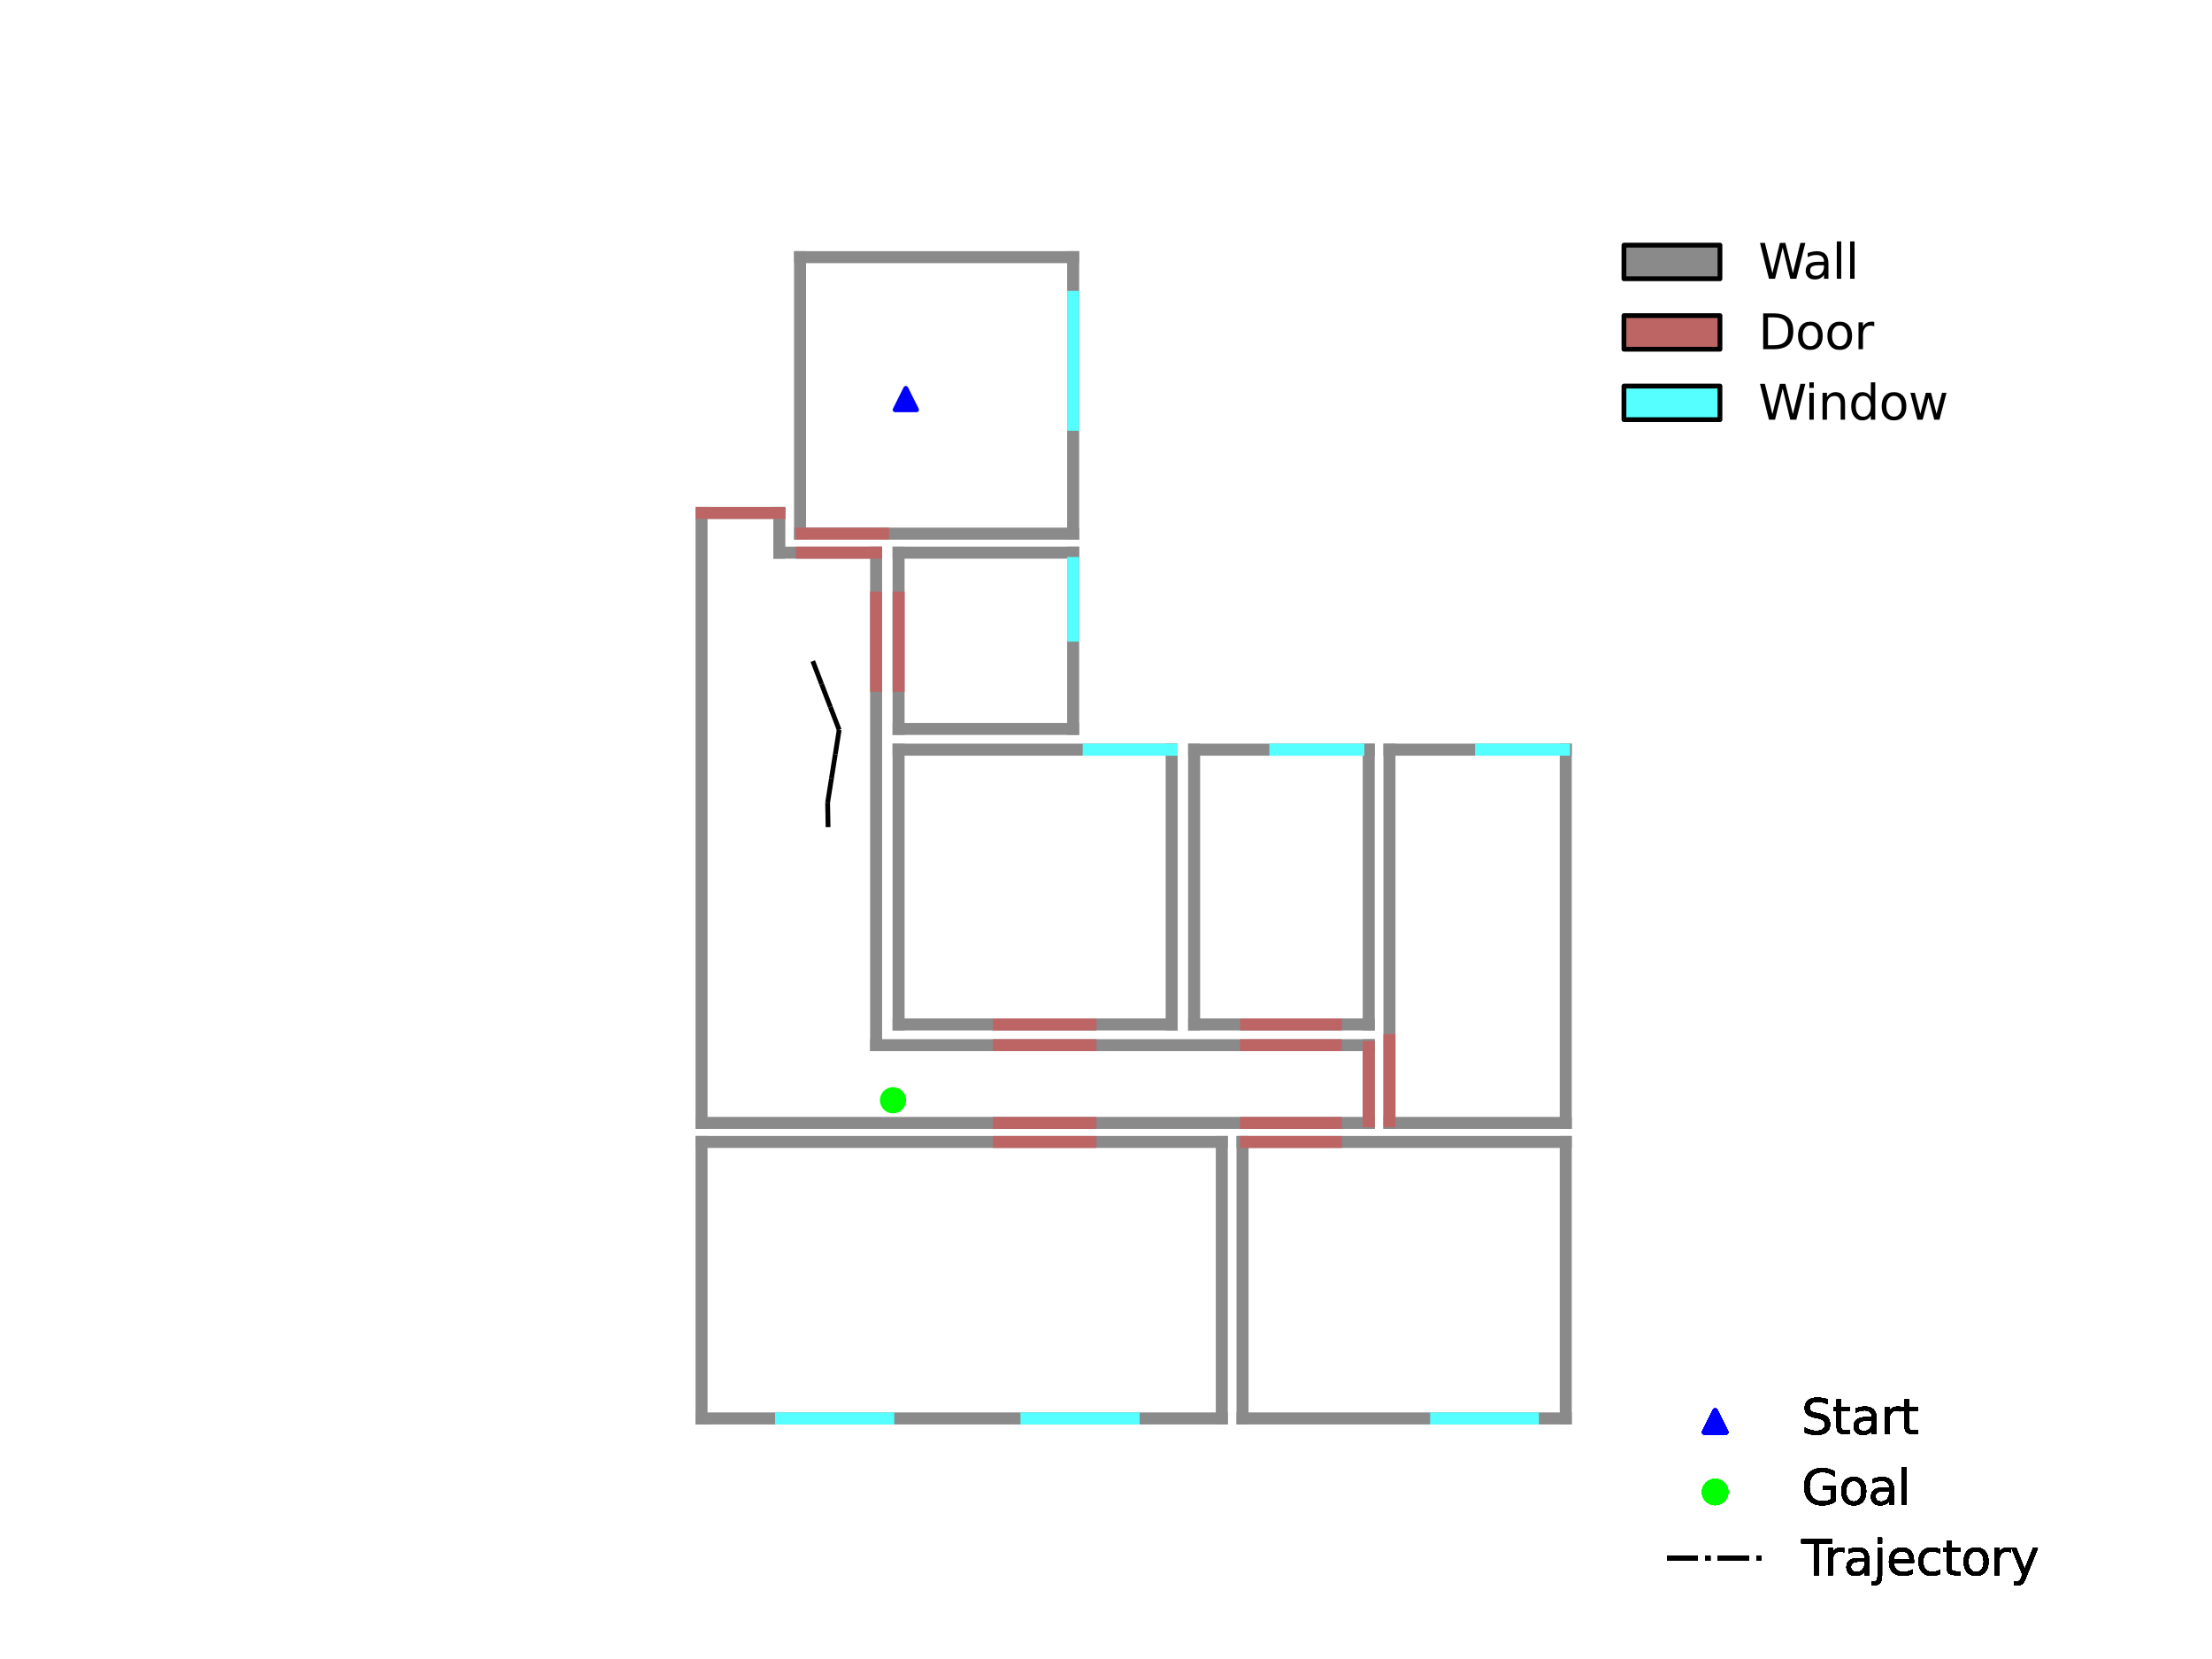 <?xml version="1.0" encoding="utf-8" standalone="no"?>
<!DOCTYPE svg PUBLIC "-//W3C//DTD SVG 1.1//EN"
  "http://www.w3.org/Graphics/SVG/1.1/DTD/svg11.dtd">
<svg xmlns:xlink="http://www.w3.org/1999/xlink" width="460.8pt" height="345.6pt" viewBox="0 0 460.8 345.6" xmlns="http://www.w3.org/2000/svg" version="1.1">
 <defs>
  <style type="text/css">*{stroke-linejoin: round; stroke-linecap: butt}</style>
 </defs>
 <g id="figure_1">
  <g id="patch_1">
   <path d="M 0 345.6 
L 460.8 345.6 
L 460.8 0 
L 0 0 
z
" style="fill: #ffffff"/>
  </g>
  <g id="axes_1">
   <g id="PathCollection_1">
    <defs>
     <path id="m8af2fd5921" d="M 0 -2.236 
L -2.236 2.236 
L 2.236 2.236 
z
" style="stroke: #0000ff"/>
    </defs>
    <g clip-path="url(#p51be2171ba)">
     <use xlink:href="#m8af2fd5921" x="188.697" y="83.132" style="fill: #0000ff; stroke: #0000ff"/>
    </g>
   </g>
   <g id="PathCollection_2">
    <defs>
     <path id="m99d9ec1dfe" d="M 0 2.236 
C 0.593 2.236 1.162 2 1.581 1.581 
C 2 1.162 2.236 0.593 2.236 0 
C 2.236 -0.593 2 -1.162 1.581 -1.581 
C 1.162 -2 0.593 -2.236 0 -2.236 
C -0.593 -2.236 -1.162 -2 -1.581 -1.581 
C -2 -1.162 -2.236 -0.593 -2.236 0 
C -2.236 0.593 -2 1.162 -1.581 1.581 
C -1.162 2 -0.593 2.236 0 2.236 
z
" style="stroke: #00ff00"/>
    </defs>
    <g clip-path="url(#p51be2171ba)">
     <use xlink:href="#m99d9ec1dfe" x="186.038" y="229.204" style="fill: #00ff00; stroke: #00ff00"/>
    </g>
   </g>
   <g id="line2d_1">
    <path d="M 146.144 106.848 
L 146.144 233.928 
" clip-path="url(#p51be2171ba)" style="fill: none; stroke: #8a8a8a; stroke-width: 2.5; stroke-linecap: square"/>
   </g>
   <g id="line2d_2">
    <path d="M 146.144 106.848 
L 162.347 106.848 
" clip-path="url(#p51be2171ba)" style="fill: none; stroke: #8a8a8a; stroke-width: 2.5; stroke-linecap: square"/>
   </g>
   <g id="line2d_3">
    <path d="M 146.144 233.928 
L 285.129 233.928 
" clip-path="url(#p51be2171ba)" style="fill: none; stroke: #8a8a8a; stroke-width: 2.5; stroke-linecap: square"/>
   </g>
   <g id="line2d_4">
    <path d="M 146.144 237.888 
L 146.144 295.488 
" clip-path="url(#p51be2171ba)" style="fill: none; stroke: #8a8a8a; stroke-width: 2.5; stroke-linecap: square"/>
   </g>
   <g id="line2d_5">
    <path d="M 146.144 237.888 
L 254.523 237.888 
" clip-path="url(#p51be2171ba)" style="fill: none; stroke: #8a8a8a; stroke-width: 2.5; stroke-linecap: square"/>
   </g>
   <g id="line2d_6">
    <path d="M 146.144 295.488 
L 254.523 295.488 
" clip-path="url(#p51be2171ba)" style="fill: none; stroke: #8a8a8a; stroke-width: 2.5; stroke-linecap: square"/>
   </g>
   <g id="line2d_7">
    <path d="M 162.347 106.848 
L 162.347 115.128 
" clip-path="url(#p51be2171ba)" style="fill: none; stroke: #8a8a8a; stroke-width: 2.5; stroke-linecap: square"/>
   </g>
   <g id="line2d_8">
    <path d="M 162.347 115.128 
L 182.511 115.128 
" clip-path="url(#p51be2171ba)" style="fill: none; stroke: #8a8a8a; stroke-width: 2.5; stroke-linecap: square"/>
   </g>
   <g id="line2d_9">
    <path d="M 166.668 53.568 
L 166.668 111.168 
" clip-path="url(#p51be2171ba)" style="fill: none; stroke: #8a8a8a; stroke-width: 2.5; stroke-linecap: square"/>
   </g>
   <g id="line2d_10">
    <path d="M 166.668 53.568 
L 223.558 53.568 
" clip-path="url(#p51be2171ba)" style="fill: none; stroke: #8a8a8a; stroke-width: 2.5; stroke-linecap: square"/>
   </g>
   <g id="line2d_11">
    <path d="M 166.668 111.168 
L 223.558 111.168 
" clip-path="url(#p51be2171ba)" style="fill: none; stroke: #8a8a8a; stroke-width: 2.5; stroke-linecap: square"/>
   </g>
   <g id="line2d_12">
    <path d="M 182.511 115.128 
L 182.511 217.728 
" clip-path="url(#p51be2171ba)" style="fill: none; stroke: #8a8a8a; stroke-width: 2.5; stroke-linecap: square"/>
   </g>
   <g id="line2d_13">
    <path d="M 182.511 217.728 
L 285.129 217.728 
" clip-path="url(#p51be2171ba)" style="fill: none; stroke: #8a8a8a; stroke-width: 2.5; stroke-linecap: square"/>
   </g>
   <g id="line2d_14">
    <path d="M 187.191 115.128 
L 187.191 151.848 
" clip-path="url(#p51be2171ba)" style="fill: none; stroke: #8a8a8a; stroke-width: 2.5; stroke-linecap: square"/>
   </g>
   <g id="line2d_15">
    <path d="M 187.191 115.128 
L 223.558 115.128 
" clip-path="url(#p51be2171ba)" style="fill: none; stroke: #8a8a8a; stroke-width: 2.5; stroke-linecap: square"/>
   </g>
   <g id="line2d_16">
    <path d="M 187.191 151.848 
L 223.558 151.848 
" clip-path="url(#p51be2171ba)" style="fill: none; stroke: #8a8a8a; stroke-width: 2.5; stroke-linecap: square"/>
   </g>
   <g id="line2d_17">
    <path d="M 187.191 156.168 
L 187.191 213.408 
" clip-path="url(#p51be2171ba)" style="fill: none; stroke: #8a8a8a; stroke-width: 2.5; stroke-linecap: square"/>
   </g>
   <g id="line2d_18">
    <path d="M 187.191 156.168 
L 244.081 156.168 
" clip-path="url(#p51be2171ba)" style="fill: none; stroke: #8a8a8a; stroke-width: 2.5; stroke-linecap: square"/>
   </g>
   <g id="line2d_19">
    <path d="M 187.191 213.408 
L 244.081 213.408 
" clip-path="url(#p51be2171ba)" style="fill: none; stroke: #8a8a8a; stroke-width: 2.5; stroke-linecap: square"/>
   </g>
   <g id="line2d_20">
    <path d="M 223.558 53.568 
L 223.558 111.168 
" clip-path="url(#p51be2171ba)" style="fill: none; stroke: #8a8a8a; stroke-width: 2.5; stroke-linecap: square"/>
   </g>
   <g id="line2d_21">
    <path d="M 223.558 115.128 
L 223.558 151.848 
" clip-path="url(#p51be2171ba)" style="fill: none; stroke: #8a8a8a; stroke-width: 2.5; stroke-linecap: square"/>
   </g>
   <g id="line2d_22">
    <path d="M 244.081 156.168 
L 244.081 213.408 
" clip-path="url(#p51be2171ba)" style="fill: none; stroke: #8a8a8a; stroke-width: 2.5; stroke-linecap: square"/>
   </g>
   <g id="line2d_23">
    <path d="M 248.762 156.168 
L 248.762 213.408 
" clip-path="url(#p51be2171ba)" style="fill: none; stroke: #8a8a8a; stroke-width: 2.5; stroke-linecap: square"/>
   </g>
   <g id="line2d_24">
    <path d="M 248.762 156.168 
L 285.129 156.168 
" clip-path="url(#p51be2171ba)" style="fill: none; stroke: #8a8a8a; stroke-width: 2.5; stroke-linecap: square"/>
   </g>
   <g id="line2d_25">
    <path d="M 248.762 213.408 
L 285.129 213.408 
" clip-path="url(#p51be2171ba)" style="fill: none; stroke: #8a8a8a; stroke-width: 2.5; stroke-linecap: square"/>
   </g>
   <g id="line2d_26">
    <path d="M 254.523 237.888 
L 254.523 295.488 
" clip-path="url(#p51be2171ba)" style="fill: none; stroke: #8a8a8a; stroke-width: 2.5; stroke-linecap: square"/>
   </g>
   <g id="line2d_27">
    <path d="M 258.844 237.888 
L 258.844 295.488 
" clip-path="url(#p51be2171ba)" style="fill: none; stroke: #8a8a8a; stroke-width: 2.5; stroke-linecap: square"/>
   </g>
   <g id="line2d_28">
    <path d="M 258.844 237.888 
L 326.176 237.888 
" clip-path="url(#p51be2171ba)" style="fill: none; stroke: #8a8a8a; stroke-width: 2.5; stroke-linecap: square"/>
   </g>
   <g id="line2d_29">
    <path d="M 258.844 295.488 
L 326.176 295.488 
" clip-path="url(#p51be2171ba)" style="fill: none; stroke: #8a8a8a; stroke-width: 2.5; stroke-linecap: square"/>
   </g>
   <g id="line2d_30">
    <path d="M 285.129 156.168 
L 285.129 213.408 
" clip-path="url(#p51be2171ba)" style="fill: none; stroke: #8a8a8a; stroke-width: 2.5; stroke-linecap: square"/>
   </g>
   <g id="line2d_31">
    <path d="M 285.129 217.728 
L 285.129 233.928 
" clip-path="url(#p51be2171ba)" style="fill: none; stroke: #8a8a8a; stroke-width: 2.5; stroke-linecap: square"/>
   </g>
   <g id="line2d_32">
    <path d="M 289.449 156.168 
L 289.449 233.928 
" clip-path="url(#p51be2171ba)" style="fill: none; stroke: #8a8a8a; stroke-width: 2.5; stroke-linecap: square"/>
   </g>
   <g id="line2d_33">
    <path d="M 289.449 156.168 
L 326.176 156.168 
" clip-path="url(#p51be2171ba)" style="fill: none; stroke: #8a8a8a; stroke-width: 2.5; stroke-linecap: square"/>
   </g>
   <g id="line2d_34">
    <path d="M 289.449 233.928 
L 326.176 233.928 
" clip-path="url(#p51be2171ba)" style="fill: none; stroke: #8a8a8a; stroke-width: 2.5; stroke-linecap: square"/>
   </g>
   <g id="line2d_35">
    <path d="M 326.176 156.168 
L 326.176 233.928 
" clip-path="url(#p51be2171ba)" style="fill: none; stroke: #8a8a8a; stroke-width: 2.5; stroke-linecap: square"/>
   </g>
   <g id="line2d_36">
    <path d="M 326.176 237.888 
L 326.176 295.488 
" clip-path="url(#p51be2171ba)" style="fill: none; stroke: #8a8a8a; stroke-width: 2.5; stroke-linecap: square"/>
   </g>
   <g id="line2d_37">
    <path d="M 146.144 106.848 
L 162.347 106.848 
" clip-path="url(#p51be2171ba)" style="fill: none; stroke: #bd6565; stroke-width: 2.5; stroke-linecap: square"/>
   </g>
   <g id="line2d_38">
    <path d="M 167.028 111.168 
L 183.951 111.168 
" clip-path="url(#p51be2171ba)" style="fill: none; stroke: #bd6565; stroke-width: 2.5; stroke-linecap: square"/>
   </g>
   <g id="line2d_39">
    <path d="M 167.028 115.128 
L 182.511 115.128 
" clip-path="url(#p51be2171ba)" style="fill: none; stroke: #bd6565; stroke-width: 2.5; stroke-linecap: square"/>
   </g>
   <g id="line2d_40">
    <path d="M 182.511 124.488 
L 182.511 142.848 
" clip-path="url(#p51be2171ba)" style="fill: none; stroke: #bd6565; stroke-width: 2.5; stroke-linecap: square"/>
   </g>
   <g id="line2d_41">
    <path d="M 187.191 124.488 
L 187.191 142.848 
" clip-path="url(#p51be2171ba)" style="fill: none; stroke: #bd6565; stroke-width: 2.5; stroke-linecap: square"/>
   </g>
   <g id="line2d_42">
    <path d="M 208.075 213.408 
L 227.158 213.408 
" clip-path="url(#p51be2171ba)" style="fill: none; stroke: #bd6565; stroke-width: 2.5; stroke-linecap: square"/>
   </g>
   <g id="line2d_43">
    <path d="M 208.075 217.728 
L 227.158 217.728 
" clip-path="url(#p51be2171ba)" style="fill: none; stroke: #bd6565; stroke-width: 2.5; stroke-linecap: square"/>
   </g>
   <g id="line2d_44">
    <path d="M 208.075 233.928 
L 227.158 233.928 
" clip-path="url(#p51be2171ba)" style="fill: none; stroke: #bd6565; stroke-width: 2.5; stroke-linecap: square"/>
   </g>
   <g id="line2d_45">
    <path d="M 208.075 237.888 
L 227.158 237.888 
" clip-path="url(#p51be2171ba)" style="fill: none; stroke: #bd6565; stroke-width: 2.5; stroke-linecap: square"/>
   </g>
   <g id="line2d_46">
    <path d="M 259.564 213.408 
L 278.287 213.408 
" clip-path="url(#p51be2171ba)" style="fill: none; stroke: #bd6565; stroke-width: 2.5; stroke-linecap: square"/>
   </g>
   <g id="line2d_47">
    <path d="M 259.564 217.728 
L 278.287 217.728 
" clip-path="url(#p51be2171ba)" style="fill: none; stroke: #bd6565; stroke-width: 2.5; stroke-linecap: square"/>
   </g>
   <g id="line2d_48">
    <path d="M 259.564 233.928 
L 278.287 233.928 
" clip-path="url(#p51be2171ba)" style="fill: none; stroke: #bd6565; stroke-width: 2.5; stroke-linecap: square"/>
   </g>
   <g id="line2d_49">
    <path d="M 259.564 237.888 
L 278.287 237.888 
" clip-path="url(#p51be2171ba)" style="fill: none; stroke: #bd6565; stroke-width: 2.5; stroke-linecap: square"/>
   </g>
   <g id="line2d_50">
    <path d="M 285.129 218.088 
L 285.129 233.568 
" clip-path="url(#p51be2171ba)" style="fill: none; stroke: #bd6565; stroke-width: 2.5; stroke-linecap: square"/>
   </g>
   <g id="line2d_51">
    <path d="M 289.449 216.648 
L 289.449 233.568 
" clip-path="url(#p51be2171ba)" style="fill: none; stroke: #bd6565; stroke-width: 2.5; stroke-linecap: square"/>
   </g>
   <g id="line2d_52">
    <path d="M 162.707 295.488 
L 185.031 295.488 
" clip-path="url(#p51be2171ba)" style="fill: none; stroke: #55ffff; stroke-width: 2.5; stroke-linecap: square"/>
   </g>
   <g id="line2d_53">
    <path d="M 213.836 295.488 
L 236.16 295.488 
" clip-path="url(#p51be2171ba)" style="fill: none; stroke: #55ffff; stroke-width: 2.5; stroke-linecap: square"/>
   </g>
   <g id="line2d_54">
    <path d="M 223.558 61.848 
L 223.558 88.488 
" clip-path="url(#p51be2171ba)" style="fill: none; stroke: #55ffff; stroke-width: 2.5; stroke-linecap: square"/>
   </g>
   <g id="line2d_55">
    <path d="M 223.558 117.288 
L 223.558 132.408 
" clip-path="url(#p51be2171ba)" style="fill: none; stroke: #55ffff; stroke-width: 2.5; stroke-linecap: square"/>
   </g>
   <g id="line2d_56">
    <path d="M 226.798 156.168 
L 244.081 156.168 
" clip-path="url(#p51be2171ba)" style="fill: none; stroke: #55ffff; stroke-width: 2.5; stroke-linecap: square"/>
   </g>
   <g id="line2d_57">
    <path d="M 265.685 156.168 
L 282.968 156.168 
" clip-path="url(#p51be2171ba)" style="fill: none; stroke: #55ffff; stroke-width: 2.5; stroke-linecap: square"/>
   </g>
   <g id="line2d_58">
    <path d="M 299.171 295.488 
L 319.335 295.488 
" clip-path="url(#p51be2171ba)" style="fill: none; stroke: #55ffff; stroke-width: 2.5; stroke-linecap: square"/>
   </g>
   <g id="line2d_59">
    <path d="M 308.533 156.168 
L 325.816 156.168 
" clip-path="url(#p51be2171ba)" style="fill: none; stroke: #55ffff; stroke-width: 2.5; stroke-linecap: square"/>
   </g>
   <g id="line2d_60">
    <path d="M 172.501 172.312 
L 172.501 172.312 
" clip-path="url(#p51be2171ba)" style="fill: none; stroke-dasharray: 6.4,1.6,1,1.6; stroke-dashoffset: 0; stroke: #000000"/>
   </g>
   <g id="line2d_61">
    <path d="M 172.501 172.312 
L 172.501 172.312 
" clip-path="url(#p51be2171ba)" style="fill: none; stroke-dasharray: 6.4,1.6,1,1.6; stroke-dashoffset: 0; stroke: #000000"/>
   </g>
   <g id="line2d_62">
    <path d="M 172.501 172.312 
L 172.501 172.312 
" clip-path="url(#p51be2171ba)" style="fill: none; stroke-dasharray: 6.4,1.6,1,1.6; stroke-dashoffset: 0; stroke: #000000"/>
   </g>
   <g id="line2d_63">
    <path d="M 172.501 172.312 
L 172.501 172.312 
" clip-path="url(#p51be2171ba)" style="fill: none; stroke-dasharray: 6.4,1.6,1,1.6; stroke-dashoffset: 0; stroke: #000000"/>
   </g>
   <g id="line2d_64">
    <path d="M 172.501 172.312 
L 172.501 172.312 
" clip-path="url(#p51be2171ba)" style="fill: none; stroke-dasharray: 6.4,1.6,1,1.6; stroke-dashoffset: 0; stroke: #000000"/>
   </g>
   <g id="line2d_65">
    <path d="M 172.501 172.312 
L 172.501 172.312 
" clip-path="url(#p51be2171ba)" style="fill: none; stroke-dasharray: 6.4,1.6,1,1.6; stroke-dashoffset: 0; stroke: #000000"/>
   </g>
   <g id="line2d_66">
    <path d="M 172.501 172.312 
L 172.501 172.312 
" clip-path="url(#p51be2171ba)" style="fill: none; stroke-dasharray: 6.4,1.6,1,1.6; stroke-dashoffset: 0; stroke: #000000"/>
   </g>
   <g id="line2d_67">
    <path d="M 172.501 172.312 
L 172.501 172.312 
" clip-path="url(#p51be2171ba)" style="fill: none; stroke-dasharray: 6.4,1.6,1,1.6; stroke-dashoffset: 0; stroke: #000000"/>
   </g>
   <g id="line2d_68">
    <path d="M 172.501 172.312 
L 172.501 172.312 
" clip-path="url(#p51be2171ba)" style="fill: none; stroke-dasharray: 6.4,1.6,1,1.6; stroke-dashoffset: 0; stroke: #000000"/>
   </g>
   <g id="line2d_69">
    <path d="M 172.501 172.312 
L 172.501 172.312 
" clip-path="url(#p51be2171ba)" style="fill: none; stroke-dasharray: 6.4,1.6,1,1.6; stroke-dashoffset: 0; stroke: #000000"/>
   </g>
   <g id="line2d_70">
    <path d="M 172.501 172.312 
L 172.501 172.312 
" clip-path="url(#p51be2171ba)" style="fill: none; stroke-dasharray: 6.4,1.6,1,1.6; stroke-dashoffset: 0; stroke: #000000"/>
   </g>
   <g id="line2d_71">
    <path d="M 172.501 172.312 
L 172.501 172.312 
" clip-path="url(#p51be2171ba)" style="fill: none; stroke-dasharray: 6.4,1.6,1,1.6; stroke-dashoffset: 0; stroke: #000000"/>
   </g>
   <g id="line2d_72">
    <path d="M 172.501 172.312 
L 172.501 172.312 
" clip-path="url(#p51be2171ba)" style="fill: none; stroke-dasharray: 6.4,1.6,1,1.6; stroke-dashoffset: 0; stroke: #000000"/>
   </g>
   <g id="line2d_73">
    <path d="M 172.501 172.312 
L 172.501 172.312 
" clip-path="url(#p51be2171ba)" style="fill: none; stroke-dasharray: 6.4,1.6,1,1.6; stroke-dashoffset: 0; stroke: #000000"/>
   </g>
   <g id="line2d_74">
    <path d="M 172.501 172.312 
L 172.501 172.312 
" clip-path="url(#p51be2171ba)" style="fill: none; stroke-dasharray: 6.4,1.6,1,1.6; stroke-dashoffset: 0; stroke: #000000"/>
   </g>
   <g id="line2d_75">
    <path d="M 172.501 172.312 
L 172.501 172.312 
" clip-path="url(#p51be2171ba)" style="fill: none; stroke-dasharray: 6.4,1.6,1,1.6; stroke-dashoffset: 0; stroke: #000000"/>
   </g>
   <g id="line2d_76">
    <path d="M 172.501 172.312 
L 172.501 172.312 
" clip-path="url(#p51be2171ba)" style="fill: none; stroke-dasharray: 6.4,1.6,1,1.6; stroke-dashoffset: 0; stroke: #000000"/>
   </g>
   <g id="line2d_77">
    <path d="M 172.501 172.312 
L 172.501 172.312 
" clip-path="url(#p51be2171ba)" style="fill: none; stroke-dasharray: 6.4,1.6,1,1.6; stroke-dashoffset: 0; stroke: #000000"/>
   </g>
   <g id="line2d_78">
    <path d="M 172.501 172.312 
L 172.501 172.312 
" clip-path="url(#p51be2171ba)" style="fill: none; stroke-dasharray: 6.4,1.6,1,1.6; stroke-dashoffset: 0; stroke: #000000"/>
   </g>
   <g id="line2d_79">
    <path d="M 172.501 172.312 
L 172.412 167.198 
" clip-path="url(#p51be2171ba)" style="fill: none; stroke-dasharray: 6.4,1.6,1,1.6; stroke-dashoffset: 0; stroke: #000000"/>
   </g>
   <g id="line2d_80">
    <path d="M 172.412 167.198 
L 172.412 167.198 
" clip-path="url(#p51be2171ba)" style="fill: none; stroke-dasharray: 6.4,1.6,1,1.6; stroke-dashoffset: 0; stroke: #000000"/>
   </g>
   <g id="line2d_81">
    <path d="M 172.412 167.198 
L 173.212 162.147 
" clip-path="url(#p51be2171ba)" style="fill: none; stroke-dasharray: 6.4,1.6,1,1.6; stroke-dashoffset: 0; stroke: #000000"/>
   </g>
   <g id="line2d_82">
    <path d="M 173.212 162.147 
L 174.012 157.095 
" clip-path="url(#p51be2171ba)" style="fill: none; stroke-dasharray: 6.4,1.6,1,1.6; stroke-dashoffset: 0; stroke: #000000"/>
   </g>
   <g id="line2d_83">
    <path d="M 174.012 157.095 
L 174.812 152.043 
" clip-path="url(#p51be2171ba)" style="fill: none; stroke-dasharray: 6.4,1.6,1,1.6; stroke-dashoffset: 0; stroke: #000000"/>
   </g>
   <g id="line2d_84">
    <path d="M 174.812 152.043 
L 174.812 152.043 
" clip-path="url(#p51be2171ba)" style="fill: none; stroke-dasharray: 6.4,1.6,1,1.6; stroke-dashoffset: 0; stroke: #000000"/>
   </g>
   <g id="line2d_85">
    <path d="M 174.812 152.043 
L 174.812 152.043 
" clip-path="url(#p51be2171ba)" style="fill: none; stroke-dasharray: 6.4,1.6,1,1.6; stroke-dashoffset: 0; stroke: #000000"/>
   </g>
   <g id="line2d_86">
    <path d="M 174.812 152.043 
L 174.812 152.043 
" clip-path="url(#p51be2171ba)" style="fill: none; stroke-dasharray: 6.4,1.6,1,1.6; stroke-dashoffset: 0; stroke: #000000"/>
   </g>
   <g id="line2d_87">
    <path d="M 174.812 152.043 
L 174.812 152.043 
" clip-path="url(#p51be2171ba)" style="fill: none; stroke-dasharray: 6.4,1.6,1,1.6; stroke-dashoffset: 0; stroke: #000000"/>
   </g>
   <g id="line2d_88">
    <path d="M 174.812 152.043 
L 172.979 147.269 
" clip-path="url(#p51be2171ba)" style="fill: none; stroke-dasharray: 6.4,1.6,1,1.6; stroke-dashoffset: 0; stroke: #000000"/>
   </g>
   <g id="line2d_89">
    <path d="M 172.979 147.269 
L 171.146 142.494 
" clip-path="url(#p51be2171ba)" style="fill: none; stroke-dasharray: 6.4,1.6,1,1.6; stroke-dashoffset: 0; stroke: #000000"/>
   </g>
   <g id="line2d_90">
    <path d="M 171.146 142.494 
L 169.313 137.719 
" clip-path="url(#p51be2171ba)" style="fill: none; stroke-dasharray: 6.4,1.6,1,1.6; stroke-dashoffset: 0; stroke: #000000"/>
   </g>
   <g id="legend_1">
    <g id="patch_2">
     <path d="M 338.297 58.07 
L 358.297 58.07 
L 358.297 51.07 
L 338.297 51.07 
z
" style="fill: #8a8a8a; stroke: #000000; stroke-linejoin: miter"/>
    </g>
    <g id="text_1">
     <!-- Wall -->
     <g transform="translate(366.297 58.07)scale(0.1 -0.1)">
      <defs>
       <path id="DejaVuSans-57" d="M 213 4666 
L 850 4666 
L 1831 722 
L 2809 4666 
L 3519 4666 
L 4500 722 
L 5478 4666 
L 6119 4666 
L 4947 0 
L 4153 0 
L 3169 4050 
L 2175 0 
L 1381 0 
L 213 4666 
z
" transform="scale(0.016)"/>
       <path id="DejaVuSans-61" d="M 2194 1759 
Q 1497 1759 1228 1600 
Q 959 1441 959 1056 
Q 959 750 1161 570 
Q 1363 391 1709 391 
Q 2188 391 2477 730 
Q 2766 1069 2766 1631 
L 2766 1759 
L 2194 1759 
z
M 3341 1997 
L 3341 0 
L 2766 0 
L 2766 531 
Q 2569 213 2275 61 
Q 1981 -91 1556 -91 
Q 1019 -91 701 211 
Q 384 513 384 1019 
Q 384 1609 779 1909 
Q 1175 2209 1959 2209 
L 2766 2209 
L 2766 2266 
Q 2766 2663 2505 2880 
Q 2244 3097 1772 3097 
Q 1472 3097 1187 3025 
Q 903 2953 641 2809 
L 641 3341 
Q 956 3463 1253 3523 
Q 1550 3584 1831 3584 
Q 2591 3584 2966 3190 
Q 3341 2797 3341 1997 
z
" transform="scale(0.016)"/>
       <path id="DejaVuSans-6c" d="M 603 4863 
L 1178 4863 
L 1178 0 
L 603 0 
L 603 4863 
z
" transform="scale(0.016)"/>
      </defs>
      <use xlink:href="#DejaVuSans-57"/>
      <use xlink:href="#DejaVuSans-61" x="92.502"/>
      <use xlink:href="#DejaVuSans-6c" x="153.781"/>
      <use xlink:href="#DejaVuSans-6c" x="181.564"/>
     </g>
    </g>
    <g id="patch_3">
     <path d="M 338.297 72.749 
L 358.297 72.749 
L 358.297 65.749 
L 338.297 65.749 
z
" style="fill: #bd6565; stroke: #000000; stroke-linejoin: miter"/>
    </g>
    <g id="text_2">
     <!-- Door -->
     <g transform="translate(366.297 72.749)scale(0.1 -0.1)">
      <defs>
       <path id="DejaVuSans-44" d="M 1259 4147 
L 1259 519 
L 2022 519 
Q 2988 519 3436 956 
Q 3884 1394 3884 2338 
Q 3884 3275 3436 3711 
Q 2988 4147 2022 4147 
L 1259 4147 
z
M 628 4666 
L 1925 4666 
Q 3281 4666 3915 4102 
Q 4550 3538 4550 2338 
Q 4550 1131 3912 565 
Q 3275 0 1925 0 
L 628 0 
L 628 4666 
z
" transform="scale(0.016)"/>
       <path id="DejaVuSans-6f" d="M 1959 3097 
Q 1497 3097 1228 2736 
Q 959 2375 959 1747 
Q 959 1119 1226 758 
Q 1494 397 1959 397 
Q 2419 397 2687 759 
Q 2956 1122 2956 1747 
Q 2956 2369 2687 2733 
Q 2419 3097 1959 3097 
z
M 1959 3584 
Q 2709 3584 3137 3096 
Q 3566 2609 3566 1747 
Q 3566 888 3137 398 
Q 2709 -91 1959 -91 
Q 1206 -91 779 398 
Q 353 888 353 1747 
Q 353 2609 779 3096 
Q 1206 3584 1959 3584 
z
" transform="scale(0.016)"/>
       <path id="DejaVuSans-72" d="M 2631 2963 
Q 2534 3019 2420 3045 
Q 2306 3072 2169 3072 
Q 1681 3072 1420 2755 
Q 1159 2438 1159 1844 
L 1159 0 
L 581 0 
L 581 3500 
L 1159 3500 
L 1159 2956 
Q 1341 3275 1631 3429 
Q 1922 3584 2338 3584 
Q 2397 3584 2469 3576 
Q 2541 3569 2628 3553 
L 2631 2963 
z
" transform="scale(0.016)"/>
      </defs>
      <use xlink:href="#DejaVuSans-44"/>
      <use xlink:href="#DejaVuSans-6f" x="77.002"/>
      <use xlink:href="#DejaVuSans-6f" x="138.184"/>
      <use xlink:href="#DejaVuSans-72" x="199.365"/>
     </g>
    </g>
    <g id="patch_4">
     <path d="M 338.297 87.427 
L 358.297 87.427 
L 358.297 80.427 
L 338.297 80.427 
z
" style="fill: #55ffff; stroke: #000000; stroke-linejoin: miter"/>
    </g>
    <g id="text_3">
     <!-- Window -->
     <g transform="translate(366.297 87.427)scale(0.1 -0.1)">
      <defs>
       <path id="DejaVuSans-69" d="M 603 3500 
L 1178 3500 
L 1178 0 
L 603 0 
L 603 3500 
z
M 603 4863 
L 1178 4863 
L 1178 4134 
L 603 4134 
L 603 4863 
z
" transform="scale(0.016)"/>
       <path id="DejaVuSans-6e" d="M 3513 2113 
L 3513 0 
L 2938 0 
L 2938 2094 
Q 2938 2591 2744 2837 
Q 2550 3084 2163 3084 
Q 1697 3084 1428 2787 
Q 1159 2491 1159 1978 
L 1159 0 
L 581 0 
L 581 3500 
L 1159 3500 
L 1159 2956 
Q 1366 3272 1645 3428 
Q 1925 3584 2291 3584 
Q 2894 3584 3203 3211 
Q 3513 2838 3513 2113 
z
" transform="scale(0.016)"/>
       <path id="DejaVuSans-64" d="M 2906 2969 
L 2906 4863 
L 3481 4863 
L 3481 0 
L 2906 0 
L 2906 525 
Q 2725 213 2448 61 
Q 2172 -91 1784 -91 
Q 1150 -91 751 415 
Q 353 922 353 1747 
Q 353 2572 751 3078 
Q 1150 3584 1784 3584 
Q 2172 3584 2448 3432 
Q 2725 3281 2906 2969 
z
M 947 1747 
Q 947 1113 1208 752 
Q 1469 391 1925 391 
Q 2381 391 2643 752 
Q 2906 1113 2906 1747 
Q 2906 2381 2643 2742 
Q 2381 3103 1925 3103 
Q 1469 3103 1208 2742 
Q 947 2381 947 1747 
z
" transform="scale(0.016)"/>
       <path id="DejaVuSans-77" d="M 269 3500 
L 844 3500 
L 1563 769 
L 2278 3500 
L 2956 3500 
L 3675 769 
L 4391 3500 
L 4966 3500 
L 4050 0 
L 3372 0 
L 2619 2869 
L 1863 0 
L 1184 0 
L 269 3500 
z
" transform="scale(0.016)"/>
      </defs>
      <use xlink:href="#DejaVuSans-57"/>
      <use xlink:href="#DejaVuSans-69" x="96.627"/>
      <use xlink:href="#DejaVuSans-6e" x="124.41"/>
      <use xlink:href="#DejaVuSans-64" x="187.789"/>
      <use xlink:href="#DejaVuSans-6f" x="251.266"/>
      <use xlink:href="#DejaVuSans-77" x="312.447"/>
     </g>
    </g>
   </g>
   <g id="legend_2">
    <g id="PathCollection_3">
     <g>
      <use xlink:href="#m8af2fd5921" x="357.296" y="296.134" style="fill: #0000ff; stroke: #0000ff"/>
     </g>
    </g>
    <g id="text_4">
     <!-- Start -->
     <g transform="translate(375.296 298.759)scale(0.1 -0.1)">
      <defs>
       <path id="DejaVuSans-53" d="M 3425 4513 
L 3425 3897 
Q 3066 4069 2747 4153 
Q 2428 4238 2131 4238 
Q 1616 4238 1336 4038 
Q 1056 3838 1056 3469 
Q 1056 3159 1242 3001 
Q 1428 2844 1947 2747 
L 2328 2669 
Q 3034 2534 3370 2195 
Q 3706 1856 3706 1288 
Q 3706 609 3251 259 
Q 2797 -91 1919 -91 
Q 1588 -91 1214 -16 
Q 841 59 441 206 
L 441 856 
Q 825 641 1194 531 
Q 1563 422 1919 422 
Q 2459 422 2753 634 
Q 3047 847 3047 1241 
Q 3047 1584 2836 1778 
Q 2625 1972 2144 2069 
L 1759 2144 
Q 1053 2284 737 2584 
Q 422 2884 422 3419 
Q 422 4038 858 4394 
Q 1294 4750 2059 4750 
Q 2388 4750 2728 4690 
Q 3069 4631 3425 4513 
z
" transform="scale(0.016)"/>
       <path id="DejaVuSans-74" d="M 1172 4494 
L 1172 3500 
L 2356 3500 
L 2356 3053 
L 1172 3053 
L 1172 1153 
Q 1172 725 1289 603 
Q 1406 481 1766 481 
L 2356 481 
L 2356 0 
L 1766 0 
Q 1100 0 847 248 
Q 594 497 594 1153 
L 594 3053 
L 172 3053 
L 172 3500 
L 594 3500 
L 594 4494 
L 1172 4494 
z
" transform="scale(0.016)"/>
      </defs>
      <use xlink:href="#DejaVuSans-53"/>
      <use xlink:href="#DejaVuSans-74" x="63.477"/>
      <use xlink:href="#DejaVuSans-61" x="102.686"/>
      <use xlink:href="#DejaVuSans-72" x="163.965"/>
      <use xlink:href="#DejaVuSans-74" x="205.078"/>
     </g>
    </g>
    <g id="PathCollection_4">
     <g>
      <use xlink:href="#m99d9ec1dfe" x="357.296" y="310.812" style="fill: #00ff00; stroke: #00ff00"/>
     </g>
    </g>
    <g id="text_5">
     <!-- Goal -->
     <g transform="translate(375.296 313.437)scale(0.1 -0.1)">
      <defs>
       <path id="DejaVuSans-47" d="M 3809 666 
L 3809 1919 
L 2778 1919 
L 2778 2438 
L 4434 2438 
L 4434 434 
Q 4069 175 3628 42 
Q 3188 -91 2688 -91 
Q 1594 -91 976 548 
Q 359 1188 359 2328 
Q 359 3472 976 4111 
Q 1594 4750 2688 4750 
Q 3144 4750 3555 4637 
Q 3966 4525 4313 4306 
L 4313 3634 
Q 3963 3931 3569 4081 
Q 3175 4231 2741 4231 
Q 1884 4231 1454 3753 
Q 1025 3275 1025 2328 
Q 1025 1384 1454 906 
Q 1884 428 2741 428 
Q 3075 428 3337 486 
Q 3600 544 3809 666 
z
" transform="scale(0.016)"/>
      </defs>
      <use xlink:href="#DejaVuSans-47"/>
      <use xlink:href="#DejaVuSans-6f" x="77.49"/>
      <use xlink:href="#DejaVuSans-61" x="138.672"/>
      <use xlink:href="#DejaVuSans-6c" x="199.951"/>
     </g>
    </g>
    <g id="line2d_91">
     <path d="M 347.296 324.616 
L 357.296 324.616 
L 367.296 324.616 
" style="fill: none; stroke-dasharray: 6.4,1.6,1,1.6; stroke-dashoffset: 0; stroke: #000000"/>
    </g>
    <g id="text_6">
     <!-- Trajectory -->
     <g transform="translate(375.296 328.116)scale(0.1 -0.1)">
      <defs>
       <path id="DejaVuSans-54" d="M -19 4666 
L 3928 4666 
L 3928 4134 
L 2272 4134 
L 2272 0 
L 1638 0 
L 1638 4134 
L -19 4134 
L -19 4666 
z
" transform="scale(0.016)"/>
       <path id="DejaVuSans-6a" d="M 603 3500 
L 1178 3500 
L 1178 -63 
Q 1178 -731 923 -1031 
Q 669 -1331 103 -1331 
L -116 -1331 
L -116 -844 
L 38 -844 
Q 366 -844 484 -692 
Q 603 -541 603 -63 
L 603 3500 
z
M 603 4863 
L 1178 4863 
L 1178 4134 
L 603 4134 
L 603 4863 
z
" transform="scale(0.016)"/>
       <path id="DejaVuSans-65" d="M 3597 1894 
L 3597 1613 
L 953 1613 
Q 991 1019 1311 708 
Q 1631 397 2203 397 
Q 2534 397 2845 478 
Q 3156 559 3463 722 
L 3463 178 
Q 3153 47 2828 -22 
Q 2503 -91 2169 -91 
Q 1331 -91 842 396 
Q 353 884 353 1716 
Q 353 2575 817 3079 
Q 1281 3584 2069 3584 
Q 2775 3584 3186 3129 
Q 3597 2675 3597 1894 
z
M 3022 2063 
Q 3016 2534 2758 2815 
Q 2500 3097 2075 3097 
Q 1594 3097 1305 2825 
Q 1016 2553 972 2059 
L 3022 2063 
z
" transform="scale(0.016)"/>
       <path id="DejaVuSans-63" d="M 3122 3366 
L 3122 2828 
Q 2878 2963 2633 3030 
Q 2388 3097 2138 3097 
Q 1578 3097 1268 2742 
Q 959 2388 959 1747 
Q 959 1106 1268 751 
Q 1578 397 2138 397 
Q 2388 397 2633 464 
Q 2878 531 3122 666 
L 3122 134 
Q 2881 22 2623 -34 
Q 2366 -91 2075 -91 
Q 1284 -91 818 406 
Q 353 903 353 1747 
Q 353 2603 823 3093 
Q 1294 3584 2113 3584 
Q 2378 3584 2631 3529 
Q 2884 3475 3122 3366 
z
" transform="scale(0.016)"/>
       <path id="DejaVuSans-79" d="M 2059 -325 
Q 1816 -950 1584 -1140 
Q 1353 -1331 966 -1331 
L 506 -1331 
L 506 -850 
L 844 -850 
Q 1081 -850 1212 -737 
Q 1344 -625 1503 -206 
L 1606 56 
L 191 3500 
L 800 3500 
L 1894 763 
L 2988 3500 
L 3597 3500 
L 2059 -325 
z
" transform="scale(0.016)"/>
      </defs>
      <use xlink:href="#DejaVuSans-54"/>
      <use xlink:href="#DejaVuSans-72" x="46.334"/>
      <use xlink:href="#DejaVuSans-61" x="87.447"/>
      <use xlink:href="#DejaVuSans-6a" x="148.727"/>
      <use xlink:href="#DejaVuSans-65" x="176.51"/>
      <use xlink:href="#DejaVuSans-63" x="238.033"/>
      <use xlink:href="#DejaVuSans-74" x="293.014"/>
      <use xlink:href="#DejaVuSans-6f" x="332.223"/>
      <use xlink:href="#DejaVuSans-72" x="393.404"/>
      <use xlink:href="#DejaVuSans-79" x="434.518"/>
     </g>
    </g>
   </g>
   <g id="legend_3">
    <g id="PathCollection_5">
     <g>
      <use xlink:href="#m8af2fd5921" x="357.296" y="296.134" style="fill: #0000ff; stroke: #0000ff"/>
     </g>
    </g>
    <g id="text_7">
     <!-- Start -->
     <g transform="translate(375.296 298.759)scale(0.1 -0.1)">
      <use xlink:href="#DejaVuSans-53"/>
      <use xlink:href="#DejaVuSans-74" x="63.477"/>
      <use xlink:href="#DejaVuSans-61" x="102.686"/>
      <use xlink:href="#DejaVuSans-72" x="163.965"/>
      <use xlink:href="#DejaVuSans-74" x="205.078"/>
     </g>
    </g>
    <g id="PathCollection_6">
     <g>
      <use xlink:href="#m99d9ec1dfe" x="357.296" y="310.812" style="fill: #00ff00; stroke: #00ff00"/>
     </g>
    </g>
    <g id="text_8">
     <!-- Goal -->
     <g transform="translate(375.296 313.437)scale(0.1 -0.1)">
      <use xlink:href="#DejaVuSans-47"/>
      <use xlink:href="#DejaVuSans-6f" x="77.49"/>
      <use xlink:href="#DejaVuSans-61" x="138.672"/>
      <use xlink:href="#DejaVuSans-6c" x="199.951"/>
     </g>
    </g>
    <g id="line2d_92">
     <path d="M 347.296 324.616 
L 357.296 324.616 
L 367.296 324.616 
" style="fill: none; stroke-dasharray: 6.4,1.6,1,1.6; stroke-dashoffset: 0; stroke: #000000"/>
    </g>
    <g id="text_9">
     <!-- Trajectory -->
     <g transform="translate(375.296 328.116)scale(0.1 -0.1)">
      <use xlink:href="#DejaVuSans-54"/>
      <use xlink:href="#DejaVuSans-72" x="46.334"/>
      <use xlink:href="#DejaVuSans-61" x="87.447"/>
      <use xlink:href="#DejaVuSans-6a" x="148.727"/>
      <use xlink:href="#DejaVuSans-65" x="176.51"/>
      <use xlink:href="#DejaVuSans-63" x="238.033"/>
      <use xlink:href="#DejaVuSans-74" x="293.014"/>
      <use xlink:href="#DejaVuSans-6f" x="332.223"/>
      <use xlink:href="#DejaVuSans-72" x="393.404"/>
      <use xlink:href="#DejaVuSans-79" x="434.518"/>
     </g>
    </g>
   </g>
   <g id="legend_4">
    <g id="PathCollection_7">
     <g>
      <use xlink:href="#m8af2fd5921" x="357.296" y="296.134" style="fill: #0000ff; stroke: #0000ff"/>
     </g>
    </g>
    <g id="text_10">
     <!-- Start -->
     <g transform="translate(375.296 298.759)scale(0.1 -0.1)">
      <use xlink:href="#DejaVuSans-53"/>
      <use xlink:href="#DejaVuSans-74" x="63.477"/>
      <use xlink:href="#DejaVuSans-61" x="102.686"/>
      <use xlink:href="#DejaVuSans-72" x="163.965"/>
      <use xlink:href="#DejaVuSans-74" x="205.078"/>
     </g>
    </g>
    <g id="PathCollection_8">
     <g>
      <use xlink:href="#m99d9ec1dfe" x="357.296" y="310.812" style="fill: #00ff00; stroke: #00ff00"/>
     </g>
    </g>
    <g id="text_11">
     <!-- Goal -->
     <g transform="translate(375.296 313.437)scale(0.1 -0.1)">
      <use xlink:href="#DejaVuSans-47"/>
      <use xlink:href="#DejaVuSans-6f" x="77.49"/>
      <use xlink:href="#DejaVuSans-61" x="138.672"/>
      <use xlink:href="#DejaVuSans-6c" x="199.951"/>
     </g>
    </g>
    <g id="line2d_93">
     <path d="M 347.296 324.616 
L 357.296 324.616 
L 367.296 324.616 
" style="fill: none; stroke-dasharray: 6.4,1.6,1,1.6; stroke-dashoffset: 0; stroke: #000000"/>
    </g>
    <g id="text_12">
     <!-- Trajectory -->
     <g transform="translate(375.296 328.116)scale(0.1 -0.1)">
      <use xlink:href="#DejaVuSans-54"/>
      <use xlink:href="#DejaVuSans-72" x="46.334"/>
      <use xlink:href="#DejaVuSans-61" x="87.447"/>
      <use xlink:href="#DejaVuSans-6a" x="148.727"/>
      <use xlink:href="#DejaVuSans-65" x="176.51"/>
      <use xlink:href="#DejaVuSans-63" x="238.033"/>
      <use xlink:href="#DejaVuSans-74" x="293.014"/>
      <use xlink:href="#DejaVuSans-6f" x="332.223"/>
      <use xlink:href="#DejaVuSans-72" x="393.404"/>
      <use xlink:href="#DejaVuSans-79" x="434.518"/>
     </g>
    </g>
   </g>
   <g id="legend_5">
    <g id="PathCollection_9">
     <g>
      <use xlink:href="#m8af2fd5921" x="357.296" y="296.134" style="fill: #0000ff; stroke: #0000ff"/>
     </g>
    </g>
    <g id="text_13">
     <!-- Start -->
     <g transform="translate(375.296 298.759)scale(0.1 -0.1)">
      <use xlink:href="#DejaVuSans-53"/>
      <use xlink:href="#DejaVuSans-74" x="63.477"/>
      <use xlink:href="#DejaVuSans-61" x="102.686"/>
      <use xlink:href="#DejaVuSans-72" x="163.965"/>
      <use xlink:href="#DejaVuSans-74" x="205.078"/>
     </g>
    </g>
    <g id="PathCollection_10">
     <g>
      <use xlink:href="#m99d9ec1dfe" x="357.296" y="310.812" style="fill: #00ff00; stroke: #00ff00"/>
     </g>
    </g>
    <g id="text_14">
     <!-- Goal -->
     <g transform="translate(375.296 313.437)scale(0.1 -0.1)">
      <use xlink:href="#DejaVuSans-47"/>
      <use xlink:href="#DejaVuSans-6f" x="77.49"/>
      <use xlink:href="#DejaVuSans-61" x="138.672"/>
      <use xlink:href="#DejaVuSans-6c" x="199.951"/>
     </g>
    </g>
    <g id="line2d_94">
     <path d="M 347.296 324.616 
L 357.296 324.616 
L 367.296 324.616 
" style="fill: none; stroke-dasharray: 6.4,1.6,1,1.6; stroke-dashoffset: 0; stroke: #000000"/>
    </g>
    <g id="text_15">
     <!-- Trajectory -->
     <g transform="translate(375.296 328.116)scale(0.1 -0.1)">
      <use xlink:href="#DejaVuSans-54"/>
      <use xlink:href="#DejaVuSans-72" x="46.334"/>
      <use xlink:href="#DejaVuSans-61" x="87.447"/>
      <use xlink:href="#DejaVuSans-6a" x="148.727"/>
      <use xlink:href="#DejaVuSans-65" x="176.51"/>
      <use xlink:href="#DejaVuSans-63" x="238.033"/>
      <use xlink:href="#DejaVuSans-74" x="293.014"/>
      <use xlink:href="#DejaVuSans-6f" x="332.223"/>
      <use xlink:href="#DejaVuSans-72" x="393.404"/>
      <use xlink:href="#DejaVuSans-79" x="434.518"/>
     </g>
    </g>
   </g>
   <g id="legend_6">
    <g id="PathCollection_11">
     <g>
      <use xlink:href="#m8af2fd5921" x="357.296" y="296.134" style="fill: #0000ff; stroke: #0000ff"/>
     </g>
    </g>
    <g id="text_16">
     <!-- Start -->
     <g transform="translate(375.296 298.759)scale(0.1 -0.1)">
      <use xlink:href="#DejaVuSans-53"/>
      <use xlink:href="#DejaVuSans-74" x="63.477"/>
      <use xlink:href="#DejaVuSans-61" x="102.686"/>
      <use xlink:href="#DejaVuSans-72" x="163.965"/>
      <use xlink:href="#DejaVuSans-74" x="205.078"/>
     </g>
    </g>
    <g id="PathCollection_12">
     <g>
      <use xlink:href="#m99d9ec1dfe" x="357.296" y="310.812" style="fill: #00ff00; stroke: #00ff00"/>
     </g>
    </g>
    <g id="text_17">
     <!-- Goal -->
     <g transform="translate(375.296 313.437)scale(0.1 -0.1)">
      <use xlink:href="#DejaVuSans-47"/>
      <use xlink:href="#DejaVuSans-6f" x="77.49"/>
      <use xlink:href="#DejaVuSans-61" x="138.672"/>
      <use xlink:href="#DejaVuSans-6c" x="199.951"/>
     </g>
    </g>
    <g id="line2d_95">
     <path d="M 347.296 324.616 
L 357.296 324.616 
L 367.296 324.616 
" style="fill: none; stroke-dasharray: 6.4,1.6,1,1.6; stroke-dashoffset: 0; stroke: #000000"/>
    </g>
    <g id="text_18">
     <!-- Trajectory -->
     <g transform="translate(375.296 328.116)scale(0.1 -0.1)">
      <use xlink:href="#DejaVuSans-54"/>
      <use xlink:href="#DejaVuSans-72" x="46.334"/>
      <use xlink:href="#DejaVuSans-61" x="87.447"/>
      <use xlink:href="#DejaVuSans-6a" x="148.727"/>
      <use xlink:href="#DejaVuSans-65" x="176.51"/>
      <use xlink:href="#DejaVuSans-63" x="238.033"/>
      <use xlink:href="#DejaVuSans-74" x="293.014"/>
      <use xlink:href="#DejaVuSans-6f" x="332.223"/>
      <use xlink:href="#DejaVuSans-72" x="393.404"/>
      <use xlink:href="#DejaVuSans-79" x="434.518"/>
     </g>
    </g>
   </g>
   <g id="legend_7">
    <g id="PathCollection_13">
     <g>
      <use xlink:href="#m8af2fd5921" x="357.296" y="296.134" style="fill: #0000ff; stroke: #0000ff"/>
     </g>
    </g>
    <g id="text_19">
     <!-- Start -->
     <g transform="translate(375.296 298.759)scale(0.1 -0.1)">
      <use xlink:href="#DejaVuSans-53"/>
      <use xlink:href="#DejaVuSans-74" x="63.477"/>
      <use xlink:href="#DejaVuSans-61" x="102.686"/>
      <use xlink:href="#DejaVuSans-72" x="163.965"/>
      <use xlink:href="#DejaVuSans-74" x="205.078"/>
     </g>
    </g>
    <g id="PathCollection_14">
     <g>
      <use xlink:href="#m99d9ec1dfe" x="357.296" y="310.812" style="fill: #00ff00; stroke: #00ff00"/>
     </g>
    </g>
    <g id="text_20">
     <!-- Goal -->
     <g transform="translate(375.296 313.437)scale(0.1 -0.1)">
      <use xlink:href="#DejaVuSans-47"/>
      <use xlink:href="#DejaVuSans-6f" x="77.49"/>
      <use xlink:href="#DejaVuSans-61" x="138.672"/>
      <use xlink:href="#DejaVuSans-6c" x="199.951"/>
     </g>
    </g>
    <g id="line2d_96">
     <path d="M 347.296 324.616 
L 357.296 324.616 
L 367.296 324.616 
" style="fill: none; stroke-dasharray: 6.4,1.6,1,1.6; stroke-dashoffset: 0; stroke: #000000"/>
    </g>
    <g id="text_21">
     <!-- Trajectory -->
     <g transform="translate(375.296 328.116)scale(0.1 -0.1)">
      <use xlink:href="#DejaVuSans-54"/>
      <use xlink:href="#DejaVuSans-72" x="46.334"/>
      <use xlink:href="#DejaVuSans-61" x="87.447"/>
      <use xlink:href="#DejaVuSans-6a" x="148.727"/>
      <use xlink:href="#DejaVuSans-65" x="176.51"/>
      <use xlink:href="#DejaVuSans-63" x="238.033"/>
      <use xlink:href="#DejaVuSans-74" x="293.014"/>
      <use xlink:href="#DejaVuSans-6f" x="332.223"/>
      <use xlink:href="#DejaVuSans-72" x="393.404"/>
      <use xlink:href="#DejaVuSans-79" x="434.518"/>
     </g>
    </g>
   </g>
   <g id="legend_8">
    <g id="PathCollection_15">
     <g>
      <use xlink:href="#m8af2fd5921" x="357.296" y="296.134" style="fill: #0000ff; stroke: #0000ff"/>
     </g>
    </g>
    <g id="text_22">
     <!-- Start -->
     <g transform="translate(375.296 298.759)scale(0.1 -0.1)">
      <use xlink:href="#DejaVuSans-53"/>
      <use xlink:href="#DejaVuSans-74" x="63.477"/>
      <use xlink:href="#DejaVuSans-61" x="102.686"/>
      <use xlink:href="#DejaVuSans-72" x="163.965"/>
      <use xlink:href="#DejaVuSans-74" x="205.078"/>
     </g>
    </g>
    <g id="PathCollection_16">
     <g>
      <use xlink:href="#m99d9ec1dfe" x="357.296" y="310.812" style="fill: #00ff00; stroke: #00ff00"/>
     </g>
    </g>
    <g id="text_23">
     <!-- Goal -->
     <g transform="translate(375.296 313.437)scale(0.1 -0.1)">
      <use xlink:href="#DejaVuSans-47"/>
      <use xlink:href="#DejaVuSans-6f" x="77.49"/>
      <use xlink:href="#DejaVuSans-61" x="138.672"/>
      <use xlink:href="#DejaVuSans-6c" x="199.951"/>
     </g>
    </g>
    <g id="line2d_97">
     <path d="M 347.296 324.616 
L 357.296 324.616 
L 367.296 324.616 
" style="fill: none; stroke-dasharray: 6.4,1.6,1,1.6; stroke-dashoffset: 0; stroke: #000000"/>
    </g>
    <g id="text_24">
     <!-- Trajectory -->
     <g transform="translate(375.296 328.116)scale(0.1 -0.1)">
      <use xlink:href="#DejaVuSans-54"/>
      <use xlink:href="#DejaVuSans-72" x="46.334"/>
      <use xlink:href="#DejaVuSans-61" x="87.447"/>
      <use xlink:href="#DejaVuSans-6a" x="148.727"/>
      <use xlink:href="#DejaVuSans-65" x="176.51"/>
      <use xlink:href="#DejaVuSans-63" x="238.033"/>
      <use xlink:href="#DejaVuSans-74" x="293.014"/>
      <use xlink:href="#DejaVuSans-6f" x="332.223"/>
      <use xlink:href="#DejaVuSans-72" x="393.404"/>
      <use xlink:href="#DejaVuSans-79" x="434.518"/>
     </g>
    </g>
   </g>
   <g id="legend_9">
    <g id="PathCollection_17">
     <g>
      <use xlink:href="#m8af2fd5921" x="357.296" y="296.134" style="fill: #0000ff; stroke: #0000ff"/>
     </g>
    </g>
    <g id="text_25">
     <!-- Start -->
     <g transform="translate(375.296 298.759)scale(0.1 -0.1)">
      <use xlink:href="#DejaVuSans-53"/>
      <use xlink:href="#DejaVuSans-74" x="63.477"/>
      <use xlink:href="#DejaVuSans-61" x="102.686"/>
      <use xlink:href="#DejaVuSans-72" x="163.965"/>
      <use xlink:href="#DejaVuSans-74" x="205.078"/>
     </g>
    </g>
    <g id="PathCollection_18">
     <g>
      <use xlink:href="#m99d9ec1dfe" x="357.296" y="310.812" style="fill: #00ff00; stroke: #00ff00"/>
     </g>
    </g>
    <g id="text_26">
     <!-- Goal -->
     <g transform="translate(375.296 313.437)scale(0.1 -0.1)">
      <use xlink:href="#DejaVuSans-47"/>
      <use xlink:href="#DejaVuSans-6f" x="77.49"/>
      <use xlink:href="#DejaVuSans-61" x="138.672"/>
      <use xlink:href="#DejaVuSans-6c" x="199.951"/>
     </g>
    </g>
    <g id="line2d_98">
     <path d="M 347.296 324.616 
L 357.296 324.616 
L 367.296 324.616 
" style="fill: none; stroke-dasharray: 6.4,1.6,1,1.6; stroke-dashoffset: 0; stroke: #000000"/>
    </g>
    <g id="text_27">
     <!-- Trajectory -->
     <g transform="translate(375.296 328.116)scale(0.1 -0.1)">
      <use xlink:href="#DejaVuSans-54"/>
      <use xlink:href="#DejaVuSans-72" x="46.334"/>
      <use xlink:href="#DejaVuSans-61" x="87.447"/>
      <use xlink:href="#DejaVuSans-6a" x="148.727"/>
      <use xlink:href="#DejaVuSans-65" x="176.51"/>
      <use xlink:href="#DejaVuSans-63" x="238.033"/>
      <use xlink:href="#DejaVuSans-74" x="293.014"/>
      <use xlink:href="#DejaVuSans-6f" x="332.223"/>
      <use xlink:href="#DejaVuSans-72" x="393.404"/>
      <use xlink:href="#DejaVuSans-79" x="434.518"/>
     </g>
    </g>
   </g>
   <g id="legend_10">
    <g id="PathCollection_19">
     <g>
      <use xlink:href="#m8af2fd5921" x="357.296" y="296.134" style="fill: #0000ff; stroke: #0000ff"/>
     </g>
    </g>
    <g id="text_28">
     <!-- Start -->
     <g transform="translate(375.296 298.759)scale(0.1 -0.1)">
      <use xlink:href="#DejaVuSans-53"/>
      <use xlink:href="#DejaVuSans-74" x="63.477"/>
      <use xlink:href="#DejaVuSans-61" x="102.686"/>
      <use xlink:href="#DejaVuSans-72" x="163.965"/>
      <use xlink:href="#DejaVuSans-74" x="205.078"/>
     </g>
    </g>
    <g id="PathCollection_20">
     <g>
      <use xlink:href="#m99d9ec1dfe" x="357.296" y="310.812" style="fill: #00ff00; stroke: #00ff00"/>
     </g>
    </g>
    <g id="text_29">
     <!-- Goal -->
     <g transform="translate(375.296 313.437)scale(0.1 -0.1)">
      <use xlink:href="#DejaVuSans-47"/>
      <use xlink:href="#DejaVuSans-6f" x="77.49"/>
      <use xlink:href="#DejaVuSans-61" x="138.672"/>
      <use xlink:href="#DejaVuSans-6c" x="199.951"/>
     </g>
    </g>
    <g id="line2d_99">
     <path d="M 347.296 324.616 
L 357.296 324.616 
L 367.296 324.616 
" style="fill: none; stroke-dasharray: 6.4,1.6,1,1.6; stroke-dashoffset: 0; stroke: #000000"/>
    </g>
    <g id="text_30">
     <!-- Trajectory -->
     <g transform="translate(375.296 328.116)scale(0.1 -0.1)">
      <use xlink:href="#DejaVuSans-54"/>
      <use xlink:href="#DejaVuSans-72" x="46.334"/>
      <use xlink:href="#DejaVuSans-61" x="87.447"/>
      <use xlink:href="#DejaVuSans-6a" x="148.727"/>
      <use xlink:href="#DejaVuSans-65" x="176.51"/>
      <use xlink:href="#DejaVuSans-63" x="238.033"/>
      <use xlink:href="#DejaVuSans-74" x="293.014"/>
      <use xlink:href="#DejaVuSans-6f" x="332.223"/>
      <use xlink:href="#DejaVuSans-72" x="393.404"/>
      <use xlink:href="#DejaVuSans-79" x="434.518"/>
     </g>
    </g>
   </g>
   <g id="legend_11">
    <g id="PathCollection_21">
     <g>
      <use xlink:href="#m8af2fd5921" x="357.296" y="296.134" style="fill: #0000ff; stroke: #0000ff"/>
     </g>
    </g>
    <g id="text_31">
     <!-- Start -->
     <g transform="translate(375.296 298.759)scale(0.1 -0.1)">
      <use xlink:href="#DejaVuSans-53"/>
      <use xlink:href="#DejaVuSans-74" x="63.477"/>
      <use xlink:href="#DejaVuSans-61" x="102.686"/>
      <use xlink:href="#DejaVuSans-72" x="163.965"/>
      <use xlink:href="#DejaVuSans-74" x="205.078"/>
     </g>
    </g>
    <g id="PathCollection_22">
     <g>
      <use xlink:href="#m99d9ec1dfe" x="357.296" y="310.812" style="fill: #00ff00; stroke: #00ff00"/>
     </g>
    </g>
    <g id="text_32">
     <!-- Goal -->
     <g transform="translate(375.296 313.437)scale(0.1 -0.1)">
      <use xlink:href="#DejaVuSans-47"/>
      <use xlink:href="#DejaVuSans-6f" x="77.49"/>
      <use xlink:href="#DejaVuSans-61" x="138.672"/>
      <use xlink:href="#DejaVuSans-6c" x="199.951"/>
     </g>
    </g>
    <g id="line2d_100">
     <path d="M 347.296 324.616 
L 357.296 324.616 
L 367.296 324.616 
" style="fill: none; stroke-dasharray: 6.4,1.6,1,1.6; stroke-dashoffset: 0; stroke: #000000"/>
    </g>
    <g id="text_33">
     <!-- Trajectory -->
     <g transform="translate(375.296 328.116)scale(0.1 -0.1)">
      <use xlink:href="#DejaVuSans-54"/>
      <use xlink:href="#DejaVuSans-72" x="46.334"/>
      <use xlink:href="#DejaVuSans-61" x="87.447"/>
      <use xlink:href="#DejaVuSans-6a" x="148.727"/>
      <use xlink:href="#DejaVuSans-65" x="176.51"/>
      <use xlink:href="#DejaVuSans-63" x="238.033"/>
      <use xlink:href="#DejaVuSans-74" x="293.014"/>
      <use xlink:href="#DejaVuSans-6f" x="332.223"/>
      <use xlink:href="#DejaVuSans-72" x="393.404"/>
      <use xlink:href="#DejaVuSans-79" x="434.518"/>
     </g>
    </g>
   </g>
   <g id="legend_12">
    <g id="PathCollection_23">
     <g>
      <use xlink:href="#m8af2fd5921" x="357.296" y="296.134" style="fill: #0000ff; stroke: #0000ff"/>
     </g>
    </g>
    <g id="text_34">
     <!-- Start -->
     <g transform="translate(375.296 298.759)scale(0.1 -0.1)">
      <use xlink:href="#DejaVuSans-53"/>
      <use xlink:href="#DejaVuSans-74" x="63.477"/>
      <use xlink:href="#DejaVuSans-61" x="102.686"/>
      <use xlink:href="#DejaVuSans-72" x="163.965"/>
      <use xlink:href="#DejaVuSans-74" x="205.078"/>
     </g>
    </g>
    <g id="PathCollection_24">
     <g>
      <use xlink:href="#m99d9ec1dfe" x="357.296" y="310.812" style="fill: #00ff00; stroke: #00ff00"/>
     </g>
    </g>
    <g id="text_35">
     <!-- Goal -->
     <g transform="translate(375.296 313.437)scale(0.1 -0.1)">
      <use xlink:href="#DejaVuSans-47"/>
      <use xlink:href="#DejaVuSans-6f" x="77.49"/>
      <use xlink:href="#DejaVuSans-61" x="138.672"/>
      <use xlink:href="#DejaVuSans-6c" x="199.951"/>
     </g>
    </g>
    <g id="line2d_101">
     <path d="M 347.296 324.616 
L 357.296 324.616 
L 367.296 324.616 
" style="fill: none; stroke-dasharray: 6.4,1.6,1,1.6; stroke-dashoffset: 0; stroke: #000000"/>
    </g>
    <g id="text_36">
     <!-- Trajectory -->
     <g transform="translate(375.296 328.116)scale(0.1 -0.1)">
      <use xlink:href="#DejaVuSans-54"/>
      <use xlink:href="#DejaVuSans-72" x="46.334"/>
      <use xlink:href="#DejaVuSans-61" x="87.447"/>
      <use xlink:href="#DejaVuSans-6a" x="148.727"/>
      <use xlink:href="#DejaVuSans-65" x="176.51"/>
      <use xlink:href="#DejaVuSans-63" x="238.033"/>
      <use xlink:href="#DejaVuSans-74" x="293.014"/>
      <use xlink:href="#DejaVuSans-6f" x="332.223"/>
      <use xlink:href="#DejaVuSans-72" x="393.404"/>
      <use xlink:href="#DejaVuSans-79" x="434.518"/>
     </g>
    </g>
   </g>
   <g id="legend_13">
    <g id="PathCollection_25">
     <g>
      <use xlink:href="#m8af2fd5921" x="357.296" y="296.134" style="fill: #0000ff; stroke: #0000ff"/>
     </g>
    </g>
    <g id="text_37">
     <!-- Start -->
     <g transform="translate(375.296 298.759)scale(0.1 -0.1)">
      <use xlink:href="#DejaVuSans-53"/>
      <use xlink:href="#DejaVuSans-74" x="63.477"/>
      <use xlink:href="#DejaVuSans-61" x="102.686"/>
      <use xlink:href="#DejaVuSans-72" x="163.965"/>
      <use xlink:href="#DejaVuSans-74" x="205.078"/>
     </g>
    </g>
    <g id="PathCollection_26">
     <g>
      <use xlink:href="#m99d9ec1dfe" x="357.296" y="310.812" style="fill: #00ff00; stroke: #00ff00"/>
     </g>
    </g>
    <g id="text_38">
     <!-- Goal -->
     <g transform="translate(375.296 313.437)scale(0.1 -0.1)">
      <use xlink:href="#DejaVuSans-47"/>
      <use xlink:href="#DejaVuSans-6f" x="77.49"/>
      <use xlink:href="#DejaVuSans-61" x="138.672"/>
      <use xlink:href="#DejaVuSans-6c" x="199.951"/>
     </g>
    </g>
    <g id="line2d_102">
     <path d="M 347.296 324.616 
L 357.296 324.616 
L 367.296 324.616 
" style="fill: none; stroke-dasharray: 6.4,1.6,1,1.6; stroke-dashoffset: 0; stroke: #000000"/>
    </g>
    <g id="text_39">
     <!-- Trajectory -->
     <g transform="translate(375.296 328.116)scale(0.1 -0.1)">
      <use xlink:href="#DejaVuSans-54"/>
      <use xlink:href="#DejaVuSans-72" x="46.334"/>
      <use xlink:href="#DejaVuSans-61" x="87.447"/>
      <use xlink:href="#DejaVuSans-6a" x="148.727"/>
      <use xlink:href="#DejaVuSans-65" x="176.51"/>
      <use xlink:href="#DejaVuSans-63" x="238.033"/>
      <use xlink:href="#DejaVuSans-74" x="293.014"/>
      <use xlink:href="#DejaVuSans-6f" x="332.223"/>
      <use xlink:href="#DejaVuSans-72" x="393.404"/>
      <use xlink:href="#DejaVuSans-79" x="434.518"/>
     </g>
    </g>
   </g>
   <g id="legend_14">
    <g id="PathCollection_27">
     <g>
      <use xlink:href="#m8af2fd5921" x="357.296" y="296.134" style="fill: #0000ff; stroke: #0000ff"/>
     </g>
    </g>
    <g id="text_40">
     <!-- Start -->
     <g transform="translate(375.296 298.759)scale(0.1 -0.1)">
      <use xlink:href="#DejaVuSans-53"/>
      <use xlink:href="#DejaVuSans-74" x="63.477"/>
      <use xlink:href="#DejaVuSans-61" x="102.686"/>
      <use xlink:href="#DejaVuSans-72" x="163.965"/>
      <use xlink:href="#DejaVuSans-74" x="205.078"/>
     </g>
    </g>
    <g id="PathCollection_28">
     <g>
      <use xlink:href="#m99d9ec1dfe" x="357.296" y="310.812" style="fill: #00ff00; stroke: #00ff00"/>
     </g>
    </g>
    <g id="text_41">
     <!-- Goal -->
     <g transform="translate(375.296 313.437)scale(0.1 -0.1)">
      <use xlink:href="#DejaVuSans-47"/>
      <use xlink:href="#DejaVuSans-6f" x="77.49"/>
      <use xlink:href="#DejaVuSans-61" x="138.672"/>
      <use xlink:href="#DejaVuSans-6c" x="199.951"/>
     </g>
    </g>
    <g id="line2d_103">
     <path d="M 347.296 324.616 
L 357.296 324.616 
L 367.296 324.616 
" style="fill: none; stroke-dasharray: 6.4,1.6,1,1.6; stroke-dashoffset: 0; stroke: #000000"/>
    </g>
    <g id="text_42">
     <!-- Trajectory -->
     <g transform="translate(375.296 328.116)scale(0.1 -0.1)">
      <use xlink:href="#DejaVuSans-54"/>
      <use xlink:href="#DejaVuSans-72" x="46.334"/>
      <use xlink:href="#DejaVuSans-61" x="87.447"/>
      <use xlink:href="#DejaVuSans-6a" x="148.727"/>
      <use xlink:href="#DejaVuSans-65" x="176.51"/>
      <use xlink:href="#DejaVuSans-63" x="238.033"/>
      <use xlink:href="#DejaVuSans-74" x="293.014"/>
      <use xlink:href="#DejaVuSans-6f" x="332.223"/>
      <use xlink:href="#DejaVuSans-72" x="393.404"/>
      <use xlink:href="#DejaVuSans-79" x="434.518"/>
     </g>
    </g>
   </g>
   <g id="legend_15">
    <g id="PathCollection_29">
     <g>
      <use xlink:href="#m8af2fd5921" x="357.296" y="296.134" style="fill: #0000ff; stroke: #0000ff"/>
     </g>
    </g>
    <g id="text_43">
     <!-- Start -->
     <g transform="translate(375.296 298.759)scale(0.1 -0.1)">
      <use xlink:href="#DejaVuSans-53"/>
      <use xlink:href="#DejaVuSans-74" x="63.477"/>
      <use xlink:href="#DejaVuSans-61" x="102.686"/>
      <use xlink:href="#DejaVuSans-72" x="163.965"/>
      <use xlink:href="#DejaVuSans-74" x="205.078"/>
     </g>
    </g>
    <g id="PathCollection_30">
     <g>
      <use xlink:href="#m99d9ec1dfe" x="357.296" y="310.812" style="fill: #00ff00; stroke: #00ff00"/>
     </g>
    </g>
    <g id="text_44">
     <!-- Goal -->
     <g transform="translate(375.296 313.437)scale(0.1 -0.1)">
      <use xlink:href="#DejaVuSans-47"/>
      <use xlink:href="#DejaVuSans-6f" x="77.49"/>
      <use xlink:href="#DejaVuSans-61" x="138.672"/>
      <use xlink:href="#DejaVuSans-6c" x="199.951"/>
     </g>
    </g>
    <g id="line2d_104">
     <path d="M 347.296 324.616 
L 357.296 324.616 
L 367.296 324.616 
" style="fill: none; stroke-dasharray: 6.4,1.6,1,1.6; stroke-dashoffset: 0; stroke: #000000"/>
    </g>
    <g id="text_45">
     <!-- Trajectory -->
     <g transform="translate(375.296 328.116)scale(0.1 -0.1)">
      <use xlink:href="#DejaVuSans-54"/>
      <use xlink:href="#DejaVuSans-72" x="46.334"/>
      <use xlink:href="#DejaVuSans-61" x="87.447"/>
      <use xlink:href="#DejaVuSans-6a" x="148.727"/>
      <use xlink:href="#DejaVuSans-65" x="176.51"/>
      <use xlink:href="#DejaVuSans-63" x="238.033"/>
      <use xlink:href="#DejaVuSans-74" x="293.014"/>
      <use xlink:href="#DejaVuSans-6f" x="332.223"/>
      <use xlink:href="#DejaVuSans-72" x="393.404"/>
      <use xlink:href="#DejaVuSans-79" x="434.518"/>
     </g>
    </g>
   </g>
   <g id="legend_16">
    <g id="PathCollection_31">
     <g>
      <use xlink:href="#m8af2fd5921" x="357.296" y="296.134" style="fill: #0000ff; stroke: #0000ff"/>
     </g>
    </g>
    <g id="text_46">
     <!-- Start -->
     <g transform="translate(375.296 298.759)scale(0.1 -0.1)">
      <use xlink:href="#DejaVuSans-53"/>
      <use xlink:href="#DejaVuSans-74" x="63.477"/>
      <use xlink:href="#DejaVuSans-61" x="102.686"/>
      <use xlink:href="#DejaVuSans-72" x="163.965"/>
      <use xlink:href="#DejaVuSans-74" x="205.078"/>
     </g>
    </g>
    <g id="PathCollection_32">
     <g>
      <use xlink:href="#m99d9ec1dfe" x="357.296" y="310.812" style="fill: #00ff00; stroke: #00ff00"/>
     </g>
    </g>
    <g id="text_47">
     <!-- Goal -->
     <g transform="translate(375.296 313.437)scale(0.1 -0.1)">
      <use xlink:href="#DejaVuSans-47"/>
      <use xlink:href="#DejaVuSans-6f" x="77.49"/>
      <use xlink:href="#DejaVuSans-61" x="138.672"/>
      <use xlink:href="#DejaVuSans-6c" x="199.951"/>
     </g>
    </g>
    <g id="line2d_105">
     <path d="M 347.296 324.616 
L 357.296 324.616 
L 367.296 324.616 
" style="fill: none; stroke-dasharray: 6.4,1.6,1,1.6; stroke-dashoffset: 0; stroke: #000000"/>
    </g>
    <g id="text_48">
     <!-- Trajectory -->
     <g transform="translate(375.296 328.116)scale(0.1 -0.1)">
      <use xlink:href="#DejaVuSans-54"/>
      <use xlink:href="#DejaVuSans-72" x="46.334"/>
      <use xlink:href="#DejaVuSans-61" x="87.447"/>
      <use xlink:href="#DejaVuSans-6a" x="148.727"/>
      <use xlink:href="#DejaVuSans-65" x="176.51"/>
      <use xlink:href="#DejaVuSans-63" x="238.033"/>
      <use xlink:href="#DejaVuSans-74" x="293.014"/>
      <use xlink:href="#DejaVuSans-6f" x="332.223"/>
      <use xlink:href="#DejaVuSans-72" x="393.404"/>
      <use xlink:href="#DejaVuSans-79" x="434.518"/>
     </g>
    </g>
   </g>
   <g id="legend_17">
    <g id="PathCollection_33">
     <g>
      <use xlink:href="#m8af2fd5921" x="357.296" y="296.134" style="fill: #0000ff; stroke: #0000ff"/>
     </g>
    </g>
    <g id="text_49">
     <!-- Start -->
     <g transform="translate(375.296 298.759)scale(0.1 -0.1)">
      <use xlink:href="#DejaVuSans-53"/>
      <use xlink:href="#DejaVuSans-74" x="63.477"/>
      <use xlink:href="#DejaVuSans-61" x="102.686"/>
      <use xlink:href="#DejaVuSans-72" x="163.965"/>
      <use xlink:href="#DejaVuSans-74" x="205.078"/>
     </g>
    </g>
    <g id="PathCollection_34">
     <g>
      <use xlink:href="#m99d9ec1dfe" x="357.296" y="310.812" style="fill: #00ff00; stroke: #00ff00"/>
     </g>
    </g>
    <g id="text_50">
     <!-- Goal -->
     <g transform="translate(375.296 313.437)scale(0.1 -0.1)">
      <use xlink:href="#DejaVuSans-47"/>
      <use xlink:href="#DejaVuSans-6f" x="77.49"/>
      <use xlink:href="#DejaVuSans-61" x="138.672"/>
      <use xlink:href="#DejaVuSans-6c" x="199.951"/>
     </g>
    </g>
    <g id="line2d_106">
     <path d="M 347.296 324.616 
L 357.296 324.616 
L 367.296 324.616 
" style="fill: none; stroke-dasharray: 6.4,1.6,1,1.6; stroke-dashoffset: 0; stroke: #000000"/>
    </g>
    <g id="text_51">
     <!-- Trajectory -->
     <g transform="translate(375.296 328.116)scale(0.1 -0.1)">
      <use xlink:href="#DejaVuSans-54"/>
      <use xlink:href="#DejaVuSans-72" x="46.334"/>
      <use xlink:href="#DejaVuSans-61" x="87.447"/>
      <use xlink:href="#DejaVuSans-6a" x="148.727"/>
      <use xlink:href="#DejaVuSans-65" x="176.51"/>
      <use xlink:href="#DejaVuSans-63" x="238.033"/>
      <use xlink:href="#DejaVuSans-74" x="293.014"/>
      <use xlink:href="#DejaVuSans-6f" x="332.223"/>
      <use xlink:href="#DejaVuSans-72" x="393.404"/>
      <use xlink:href="#DejaVuSans-79" x="434.518"/>
     </g>
    </g>
   </g>
   <g id="legend_18">
    <g id="PathCollection_35">
     <g>
      <use xlink:href="#m8af2fd5921" x="357.296" y="296.134" style="fill: #0000ff; stroke: #0000ff"/>
     </g>
    </g>
    <g id="text_52">
     <!-- Start -->
     <g transform="translate(375.296 298.759)scale(0.1 -0.1)">
      <use xlink:href="#DejaVuSans-53"/>
      <use xlink:href="#DejaVuSans-74" x="63.477"/>
      <use xlink:href="#DejaVuSans-61" x="102.686"/>
      <use xlink:href="#DejaVuSans-72" x="163.965"/>
      <use xlink:href="#DejaVuSans-74" x="205.078"/>
     </g>
    </g>
    <g id="PathCollection_36">
     <g>
      <use xlink:href="#m99d9ec1dfe" x="357.296" y="310.812" style="fill: #00ff00; stroke: #00ff00"/>
     </g>
    </g>
    <g id="text_53">
     <!-- Goal -->
     <g transform="translate(375.296 313.437)scale(0.1 -0.1)">
      <use xlink:href="#DejaVuSans-47"/>
      <use xlink:href="#DejaVuSans-6f" x="77.49"/>
      <use xlink:href="#DejaVuSans-61" x="138.672"/>
      <use xlink:href="#DejaVuSans-6c" x="199.951"/>
     </g>
    </g>
    <g id="line2d_107">
     <path d="M 347.296 324.616 
L 357.296 324.616 
L 367.296 324.616 
" style="fill: none; stroke-dasharray: 6.4,1.6,1,1.6; stroke-dashoffset: 0; stroke: #000000"/>
    </g>
    <g id="text_54">
     <!-- Trajectory -->
     <g transform="translate(375.296 328.116)scale(0.1 -0.1)">
      <use xlink:href="#DejaVuSans-54"/>
      <use xlink:href="#DejaVuSans-72" x="46.334"/>
      <use xlink:href="#DejaVuSans-61" x="87.447"/>
      <use xlink:href="#DejaVuSans-6a" x="148.727"/>
      <use xlink:href="#DejaVuSans-65" x="176.51"/>
      <use xlink:href="#DejaVuSans-63" x="238.033"/>
      <use xlink:href="#DejaVuSans-74" x="293.014"/>
      <use xlink:href="#DejaVuSans-6f" x="332.223"/>
      <use xlink:href="#DejaVuSans-72" x="393.404"/>
      <use xlink:href="#DejaVuSans-79" x="434.518"/>
     </g>
    </g>
   </g>
   <g id="legend_19">
    <g id="PathCollection_37">
     <g>
      <use xlink:href="#m8af2fd5921" x="357.296" y="296.134" style="fill: #0000ff; stroke: #0000ff"/>
     </g>
    </g>
    <g id="text_55">
     <!-- Start -->
     <g transform="translate(375.296 298.759)scale(0.1 -0.1)">
      <use xlink:href="#DejaVuSans-53"/>
      <use xlink:href="#DejaVuSans-74" x="63.477"/>
      <use xlink:href="#DejaVuSans-61" x="102.686"/>
      <use xlink:href="#DejaVuSans-72" x="163.965"/>
      <use xlink:href="#DejaVuSans-74" x="205.078"/>
     </g>
    </g>
    <g id="PathCollection_38">
     <g>
      <use xlink:href="#m99d9ec1dfe" x="357.296" y="310.812" style="fill: #00ff00; stroke: #00ff00"/>
     </g>
    </g>
    <g id="text_56">
     <!-- Goal -->
     <g transform="translate(375.296 313.437)scale(0.1 -0.1)">
      <use xlink:href="#DejaVuSans-47"/>
      <use xlink:href="#DejaVuSans-6f" x="77.49"/>
      <use xlink:href="#DejaVuSans-61" x="138.672"/>
      <use xlink:href="#DejaVuSans-6c" x="199.951"/>
     </g>
    </g>
    <g id="line2d_108">
     <path d="M 347.296 324.616 
L 357.296 324.616 
L 367.296 324.616 
" style="fill: none; stroke-dasharray: 6.4,1.6,1,1.6; stroke-dashoffset: 0; stroke: #000000"/>
    </g>
    <g id="text_57">
     <!-- Trajectory -->
     <g transform="translate(375.296 328.116)scale(0.1 -0.1)">
      <use xlink:href="#DejaVuSans-54"/>
      <use xlink:href="#DejaVuSans-72" x="46.334"/>
      <use xlink:href="#DejaVuSans-61" x="87.447"/>
      <use xlink:href="#DejaVuSans-6a" x="148.727"/>
      <use xlink:href="#DejaVuSans-65" x="176.51"/>
      <use xlink:href="#DejaVuSans-63" x="238.033"/>
      <use xlink:href="#DejaVuSans-74" x="293.014"/>
      <use xlink:href="#DejaVuSans-6f" x="332.223"/>
      <use xlink:href="#DejaVuSans-72" x="393.404"/>
      <use xlink:href="#DejaVuSans-79" x="434.518"/>
     </g>
    </g>
   </g>
   <g id="legend_20">
    <g id="PathCollection_39">
     <g>
      <use xlink:href="#m8af2fd5921" x="357.296" y="296.134" style="fill: #0000ff; stroke: #0000ff"/>
     </g>
    </g>
    <g id="text_58">
     <!-- Start -->
     <g transform="translate(375.296 298.759)scale(0.1 -0.1)">
      <use xlink:href="#DejaVuSans-53"/>
      <use xlink:href="#DejaVuSans-74" x="63.477"/>
      <use xlink:href="#DejaVuSans-61" x="102.686"/>
      <use xlink:href="#DejaVuSans-72" x="163.965"/>
      <use xlink:href="#DejaVuSans-74" x="205.078"/>
     </g>
    </g>
    <g id="PathCollection_40">
     <g>
      <use xlink:href="#m99d9ec1dfe" x="357.296" y="310.812" style="fill: #00ff00; stroke: #00ff00"/>
     </g>
    </g>
    <g id="text_59">
     <!-- Goal -->
     <g transform="translate(375.296 313.437)scale(0.1 -0.1)">
      <use xlink:href="#DejaVuSans-47"/>
      <use xlink:href="#DejaVuSans-6f" x="77.49"/>
      <use xlink:href="#DejaVuSans-61" x="138.672"/>
      <use xlink:href="#DejaVuSans-6c" x="199.951"/>
     </g>
    </g>
    <g id="line2d_109">
     <path d="M 347.296 324.616 
L 357.296 324.616 
L 367.296 324.616 
" style="fill: none; stroke-dasharray: 6.4,1.6,1,1.6; stroke-dashoffset: 0; stroke: #000000"/>
    </g>
    <g id="text_60">
     <!-- Trajectory -->
     <g transform="translate(375.296 328.116)scale(0.1 -0.1)">
      <use xlink:href="#DejaVuSans-54"/>
      <use xlink:href="#DejaVuSans-72" x="46.334"/>
      <use xlink:href="#DejaVuSans-61" x="87.447"/>
      <use xlink:href="#DejaVuSans-6a" x="148.727"/>
      <use xlink:href="#DejaVuSans-65" x="176.51"/>
      <use xlink:href="#DejaVuSans-63" x="238.033"/>
      <use xlink:href="#DejaVuSans-74" x="293.014"/>
      <use xlink:href="#DejaVuSans-6f" x="332.223"/>
      <use xlink:href="#DejaVuSans-72" x="393.404"/>
      <use xlink:href="#DejaVuSans-79" x="434.518"/>
     </g>
    </g>
   </g>
   <g id="legend_21">
    <g id="PathCollection_41">
     <g>
      <use xlink:href="#m8af2fd5921" x="357.296" y="296.134" style="fill: #0000ff; stroke: #0000ff"/>
     </g>
    </g>
    <g id="text_61">
     <!-- Start -->
     <g transform="translate(375.296 298.759)scale(0.1 -0.1)">
      <use xlink:href="#DejaVuSans-53"/>
      <use xlink:href="#DejaVuSans-74" x="63.477"/>
      <use xlink:href="#DejaVuSans-61" x="102.686"/>
      <use xlink:href="#DejaVuSans-72" x="163.965"/>
      <use xlink:href="#DejaVuSans-74" x="205.078"/>
     </g>
    </g>
    <g id="PathCollection_42">
     <g>
      <use xlink:href="#m99d9ec1dfe" x="357.296" y="310.812" style="fill: #00ff00; stroke: #00ff00"/>
     </g>
    </g>
    <g id="text_62">
     <!-- Goal -->
     <g transform="translate(375.296 313.437)scale(0.1 -0.1)">
      <use xlink:href="#DejaVuSans-47"/>
      <use xlink:href="#DejaVuSans-6f" x="77.49"/>
      <use xlink:href="#DejaVuSans-61" x="138.672"/>
      <use xlink:href="#DejaVuSans-6c" x="199.951"/>
     </g>
    </g>
    <g id="line2d_110">
     <path d="M 347.296 324.616 
L 357.296 324.616 
L 367.296 324.616 
" style="fill: none; stroke-dasharray: 6.4,1.6,1,1.6; stroke-dashoffset: 0; stroke: #000000"/>
    </g>
    <g id="text_63">
     <!-- Trajectory -->
     <g transform="translate(375.296 328.116)scale(0.1 -0.1)">
      <use xlink:href="#DejaVuSans-54"/>
      <use xlink:href="#DejaVuSans-72" x="46.334"/>
      <use xlink:href="#DejaVuSans-61" x="87.447"/>
      <use xlink:href="#DejaVuSans-6a" x="148.727"/>
      <use xlink:href="#DejaVuSans-65" x="176.51"/>
      <use xlink:href="#DejaVuSans-63" x="238.033"/>
      <use xlink:href="#DejaVuSans-74" x="293.014"/>
      <use xlink:href="#DejaVuSans-6f" x="332.223"/>
      <use xlink:href="#DejaVuSans-72" x="393.404"/>
      <use xlink:href="#DejaVuSans-79" x="434.518"/>
     </g>
    </g>
   </g>
   <g id="legend_22">
    <g id="PathCollection_43">
     <g>
      <use xlink:href="#m8af2fd5921" x="357.296" y="296.134" style="fill: #0000ff; stroke: #0000ff"/>
     </g>
    </g>
    <g id="text_64">
     <!-- Start -->
     <g transform="translate(375.296 298.759)scale(0.1 -0.1)">
      <use xlink:href="#DejaVuSans-53"/>
      <use xlink:href="#DejaVuSans-74" x="63.477"/>
      <use xlink:href="#DejaVuSans-61" x="102.686"/>
      <use xlink:href="#DejaVuSans-72" x="163.965"/>
      <use xlink:href="#DejaVuSans-74" x="205.078"/>
     </g>
    </g>
    <g id="PathCollection_44">
     <g>
      <use xlink:href="#m99d9ec1dfe" x="357.296" y="310.812" style="fill: #00ff00; stroke: #00ff00"/>
     </g>
    </g>
    <g id="text_65">
     <!-- Goal -->
     <g transform="translate(375.296 313.437)scale(0.1 -0.1)">
      <use xlink:href="#DejaVuSans-47"/>
      <use xlink:href="#DejaVuSans-6f" x="77.49"/>
      <use xlink:href="#DejaVuSans-61" x="138.672"/>
      <use xlink:href="#DejaVuSans-6c" x="199.951"/>
     </g>
    </g>
    <g id="line2d_111">
     <path d="M 347.296 324.616 
L 357.296 324.616 
L 367.296 324.616 
" style="fill: none; stroke-dasharray: 6.4,1.6,1,1.6; stroke-dashoffset: 0; stroke: #000000"/>
    </g>
    <g id="text_66">
     <!-- Trajectory -->
     <g transform="translate(375.296 328.116)scale(0.1 -0.1)">
      <use xlink:href="#DejaVuSans-54"/>
      <use xlink:href="#DejaVuSans-72" x="46.334"/>
      <use xlink:href="#DejaVuSans-61" x="87.447"/>
      <use xlink:href="#DejaVuSans-6a" x="148.727"/>
      <use xlink:href="#DejaVuSans-65" x="176.51"/>
      <use xlink:href="#DejaVuSans-63" x="238.033"/>
      <use xlink:href="#DejaVuSans-74" x="293.014"/>
      <use xlink:href="#DejaVuSans-6f" x="332.223"/>
      <use xlink:href="#DejaVuSans-72" x="393.404"/>
      <use xlink:href="#DejaVuSans-79" x="434.518"/>
     </g>
    </g>
   </g>
   <g id="legend_23">
    <g id="PathCollection_45">
     <g>
      <use xlink:href="#m8af2fd5921" x="357.296" y="296.134" style="fill: #0000ff; stroke: #0000ff"/>
     </g>
    </g>
    <g id="text_67">
     <!-- Start -->
     <g transform="translate(375.296 298.759)scale(0.1 -0.1)">
      <use xlink:href="#DejaVuSans-53"/>
      <use xlink:href="#DejaVuSans-74" x="63.477"/>
      <use xlink:href="#DejaVuSans-61" x="102.686"/>
      <use xlink:href="#DejaVuSans-72" x="163.965"/>
      <use xlink:href="#DejaVuSans-74" x="205.078"/>
     </g>
    </g>
    <g id="PathCollection_46">
     <g>
      <use xlink:href="#m99d9ec1dfe" x="357.296" y="310.812" style="fill: #00ff00; stroke: #00ff00"/>
     </g>
    </g>
    <g id="text_68">
     <!-- Goal -->
     <g transform="translate(375.296 313.437)scale(0.1 -0.1)">
      <use xlink:href="#DejaVuSans-47"/>
      <use xlink:href="#DejaVuSans-6f" x="77.49"/>
      <use xlink:href="#DejaVuSans-61" x="138.672"/>
      <use xlink:href="#DejaVuSans-6c" x="199.951"/>
     </g>
    </g>
    <g id="line2d_112">
     <path d="M 347.296 324.616 
L 357.296 324.616 
L 367.296 324.616 
" style="fill: none; stroke-dasharray: 6.4,1.6,1,1.6; stroke-dashoffset: 0; stroke: #000000"/>
    </g>
    <g id="text_69">
     <!-- Trajectory -->
     <g transform="translate(375.296 328.116)scale(0.1 -0.1)">
      <use xlink:href="#DejaVuSans-54"/>
      <use xlink:href="#DejaVuSans-72" x="46.334"/>
      <use xlink:href="#DejaVuSans-61" x="87.447"/>
      <use xlink:href="#DejaVuSans-6a" x="148.727"/>
      <use xlink:href="#DejaVuSans-65" x="176.51"/>
      <use xlink:href="#DejaVuSans-63" x="238.033"/>
      <use xlink:href="#DejaVuSans-74" x="293.014"/>
      <use xlink:href="#DejaVuSans-6f" x="332.223"/>
      <use xlink:href="#DejaVuSans-72" x="393.404"/>
      <use xlink:href="#DejaVuSans-79" x="434.518"/>
     </g>
    </g>
   </g>
   <g id="legend_24">
    <g id="PathCollection_47">
     <g>
      <use xlink:href="#m8af2fd5921" x="357.296" y="296.134" style="fill: #0000ff; stroke: #0000ff"/>
     </g>
    </g>
    <g id="text_70">
     <!-- Start -->
     <g transform="translate(375.296 298.759)scale(0.1 -0.1)">
      <use xlink:href="#DejaVuSans-53"/>
      <use xlink:href="#DejaVuSans-74" x="63.477"/>
      <use xlink:href="#DejaVuSans-61" x="102.686"/>
      <use xlink:href="#DejaVuSans-72" x="163.965"/>
      <use xlink:href="#DejaVuSans-74" x="205.078"/>
     </g>
    </g>
    <g id="PathCollection_48">
     <g>
      <use xlink:href="#m99d9ec1dfe" x="357.296" y="310.812" style="fill: #00ff00; stroke: #00ff00"/>
     </g>
    </g>
    <g id="text_71">
     <!-- Goal -->
     <g transform="translate(375.296 313.437)scale(0.1 -0.1)">
      <use xlink:href="#DejaVuSans-47"/>
      <use xlink:href="#DejaVuSans-6f" x="77.49"/>
      <use xlink:href="#DejaVuSans-61" x="138.672"/>
      <use xlink:href="#DejaVuSans-6c" x="199.951"/>
     </g>
    </g>
    <g id="line2d_113">
     <path d="M 347.296 324.616 
L 357.296 324.616 
L 367.296 324.616 
" style="fill: none; stroke-dasharray: 6.4,1.6,1,1.6; stroke-dashoffset: 0; stroke: #000000"/>
    </g>
    <g id="text_72">
     <!-- Trajectory -->
     <g transform="translate(375.296 328.116)scale(0.1 -0.1)">
      <use xlink:href="#DejaVuSans-54"/>
      <use xlink:href="#DejaVuSans-72" x="46.334"/>
      <use xlink:href="#DejaVuSans-61" x="87.447"/>
      <use xlink:href="#DejaVuSans-6a" x="148.727"/>
      <use xlink:href="#DejaVuSans-65" x="176.51"/>
      <use xlink:href="#DejaVuSans-63" x="238.033"/>
      <use xlink:href="#DejaVuSans-74" x="293.014"/>
      <use xlink:href="#DejaVuSans-6f" x="332.223"/>
      <use xlink:href="#DejaVuSans-72" x="393.404"/>
      <use xlink:href="#DejaVuSans-79" x="434.518"/>
     </g>
    </g>
   </g>
   <g id="legend_25">
    <g id="PathCollection_49">
     <g>
      <use xlink:href="#m8af2fd5921" x="357.296" y="296.134" style="fill: #0000ff; stroke: #0000ff"/>
     </g>
    </g>
    <g id="text_73">
     <!-- Start -->
     <g transform="translate(375.296 298.759)scale(0.1 -0.1)">
      <use xlink:href="#DejaVuSans-53"/>
      <use xlink:href="#DejaVuSans-74" x="63.477"/>
      <use xlink:href="#DejaVuSans-61" x="102.686"/>
      <use xlink:href="#DejaVuSans-72" x="163.965"/>
      <use xlink:href="#DejaVuSans-74" x="205.078"/>
     </g>
    </g>
    <g id="PathCollection_50">
     <g>
      <use xlink:href="#m99d9ec1dfe" x="357.296" y="310.812" style="fill: #00ff00; stroke: #00ff00"/>
     </g>
    </g>
    <g id="text_74">
     <!-- Goal -->
     <g transform="translate(375.296 313.437)scale(0.1 -0.1)">
      <use xlink:href="#DejaVuSans-47"/>
      <use xlink:href="#DejaVuSans-6f" x="77.49"/>
      <use xlink:href="#DejaVuSans-61" x="138.672"/>
      <use xlink:href="#DejaVuSans-6c" x="199.951"/>
     </g>
    </g>
    <g id="line2d_114">
     <path d="M 347.296 324.616 
L 357.296 324.616 
L 367.296 324.616 
" style="fill: none; stroke-dasharray: 6.4,1.6,1,1.6; stroke-dashoffset: 0; stroke: #000000"/>
    </g>
    <g id="text_75">
     <!-- Trajectory -->
     <g transform="translate(375.296 328.116)scale(0.1 -0.1)">
      <use xlink:href="#DejaVuSans-54"/>
      <use xlink:href="#DejaVuSans-72" x="46.334"/>
      <use xlink:href="#DejaVuSans-61" x="87.447"/>
      <use xlink:href="#DejaVuSans-6a" x="148.727"/>
      <use xlink:href="#DejaVuSans-65" x="176.51"/>
      <use xlink:href="#DejaVuSans-63" x="238.033"/>
      <use xlink:href="#DejaVuSans-74" x="293.014"/>
      <use xlink:href="#DejaVuSans-6f" x="332.223"/>
      <use xlink:href="#DejaVuSans-72" x="393.404"/>
      <use xlink:href="#DejaVuSans-79" x="434.518"/>
     </g>
    </g>
   </g>
   <g id="legend_26">
    <g id="PathCollection_51">
     <g>
      <use xlink:href="#m8af2fd5921" x="357.296" y="296.134" style="fill: #0000ff; stroke: #0000ff"/>
     </g>
    </g>
    <g id="text_76">
     <!-- Start -->
     <g transform="translate(375.296 298.759)scale(0.1 -0.1)">
      <use xlink:href="#DejaVuSans-53"/>
      <use xlink:href="#DejaVuSans-74" x="63.477"/>
      <use xlink:href="#DejaVuSans-61" x="102.686"/>
      <use xlink:href="#DejaVuSans-72" x="163.965"/>
      <use xlink:href="#DejaVuSans-74" x="205.078"/>
     </g>
    </g>
    <g id="PathCollection_52">
     <g>
      <use xlink:href="#m99d9ec1dfe" x="357.296" y="310.812" style="fill: #00ff00; stroke: #00ff00"/>
     </g>
    </g>
    <g id="text_77">
     <!-- Goal -->
     <g transform="translate(375.296 313.437)scale(0.1 -0.1)">
      <use xlink:href="#DejaVuSans-47"/>
      <use xlink:href="#DejaVuSans-6f" x="77.49"/>
      <use xlink:href="#DejaVuSans-61" x="138.672"/>
      <use xlink:href="#DejaVuSans-6c" x="199.951"/>
     </g>
    </g>
    <g id="line2d_115">
     <path d="M 347.296 324.616 
L 357.296 324.616 
L 367.296 324.616 
" style="fill: none; stroke-dasharray: 6.4,1.6,1,1.6; stroke-dashoffset: 0; stroke: #000000"/>
    </g>
    <g id="text_78">
     <!-- Trajectory -->
     <g transform="translate(375.296 328.116)scale(0.1 -0.1)">
      <use xlink:href="#DejaVuSans-54"/>
      <use xlink:href="#DejaVuSans-72" x="46.334"/>
      <use xlink:href="#DejaVuSans-61" x="87.447"/>
      <use xlink:href="#DejaVuSans-6a" x="148.727"/>
      <use xlink:href="#DejaVuSans-65" x="176.51"/>
      <use xlink:href="#DejaVuSans-63" x="238.033"/>
      <use xlink:href="#DejaVuSans-74" x="293.014"/>
      <use xlink:href="#DejaVuSans-6f" x="332.223"/>
      <use xlink:href="#DejaVuSans-72" x="393.404"/>
      <use xlink:href="#DejaVuSans-79" x="434.518"/>
     </g>
    </g>
   </g>
   <g id="legend_27">
    <g id="PathCollection_53">
     <g>
      <use xlink:href="#m8af2fd5921" x="357.296" y="296.134" style="fill: #0000ff; stroke: #0000ff"/>
     </g>
    </g>
    <g id="text_79">
     <!-- Start -->
     <g transform="translate(375.296 298.759)scale(0.1 -0.1)">
      <use xlink:href="#DejaVuSans-53"/>
      <use xlink:href="#DejaVuSans-74" x="63.477"/>
      <use xlink:href="#DejaVuSans-61" x="102.686"/>
      <use xlink:href="#DejaVuSans-72" x="163.965"/>
      <use xlink:href="#DejaVuSans-74" x="205.078"/>
     </g>
    </g>
    <g id="PathCollection_54">
     <g>
      <use xlink:href="#m99d9ec1dfe" x="357.296" y="310.812" style="fill: #00ff00; stroke: #00ff00"/>
     </g>
    </g>
    <g id="text_80">
     <!-- Goal -->
     <g transform="translate(375.296 313.437)scale(0.1 -0.1)">
      <use xlink:href="#DejaVuSans-47"/>
      <use xlink:href="#DejaVuSans-6f" x="77.49"/>
      <use xlink:href="#DejaVuSans-61" x="138.672"/>
      <use xlink:href="#DejaVuSans-6c" x="199.951"/>
     </g>
    </g>
    <g id="line2d_116">
     <path d="M 347.296 324.616 
L 357.296 324.616 
L 367.296 324.616 
" style="fill: none; stroke-dasharray: 6.4,1.6,1,1.6; stroke-dashoffset: 0; stroke: #000000"/>
    </g>
    <g id="text_81">
     <!-- Trajectory -->
     <g transform="translate(375.296 328.116)scale(0.1 -0.1)">
      <use xlink:href="#DejaVuSans-54"/>
      <use xlink:href="#DejaVuSans-72" x="46.334"/>
      <use xlink:href="#DejaVuSans-61" x="87.447"/>
      <use xlink:href="#DejaVuSans-6a" x="148.727"/>
      <use xlink:href="#DejaVuSans-65" x="176.51"/>
      <use xlink:href="#DejaVuSans-63" x="238.033"/>
      <use xlink:href="#DejaVuSans-74" x="293.014"/>
      <use xlink:href="#DejaVuSans-6f" x="332.223"/>
      <use xlink:href="#DejaVuSans-72" x="393.404"/>
      <use xlink:href="#DejaVuSans-79" x="434.518"/>
     </g>
    </g>
   </g>
   <g id="legend_28">
    <g id="PathCollection_55">
     <g>
      <use xlink:href="#m8af2fd5921" x="357.296" y="296.134" style="fill: #0000ff; stroke: #0000ff"/>
     </g>
    </g>
    <g id="text_82">
     <!-- Start -->
     <g transform="translate(375.296 298.759)scale(0.1 -0.1)">
      <use xlink:href="#DejaVuSans-53"/>
      <use xlink:href="#DejaVuSans-74" x="63.477"/>
      <use xlink:href="#DejaVuSans-61" x="102.686"/>
      <use xlink:href="#DejaVuSans-72" x="163.965"/>
      <use xlink:href="#DejaVuSans-74" x="205.078"/>
     </g>
    </g>
    <g id="PathCollection_56">
     <g>
      <use xlink:href="#m99d9ec1dfe" x="357.296" y="310.812" style="fill: #00ff00; stroke: #00ff00"/>
     </g>
    </g>
    <g id="text_83">
     <!-- Goal -->
     <g transform="translate(375.296 313.437)scale(0.1 -0.1)">
      <use xlink:href="#DejaVuSans-47"/>
      <use xlink:href="#DejaVuSans-6f" x="77.49"/>
      <use xlink:href="#DejaVuSans-61" x="138.672"/>
      <use xlink:href="#DejaVuSans-6c" x="199.951"/>
     </g>
    </g>
    <g id="line2d_117">
     <path d="M 347.296 324.616 
L 357.296 324.616 
L 367.296 324.616 
" style="fill: none; stroke-dasharray: 6.4,1.6,1,1.6; stroke-dashoffset: 0; stroke: #000000"/>
    </g>
    <g id="text_84">
     <!-- Trajectory -->
     <g transform="translate(375.296 328.116)scale(0.1 -0.1)">
      <use xlink:href="#DejaVuSans-54"/>
      <use xlink:href="#DejaVuSans-72" x="46.334"/>
      <use xlink:href="#DejaVuSans-61" x="87.447"/>
      <use xlink:href="#DejaVuSans-6a" x="148.727"/>
      <use xlink:href="#DejaVuSans-65" x="176.51"/>
      <use xlink:href="#DejaVuSans-63" x="238.033"/>
      <use xlink:href="#DejaVuSans-74" x="293.014"/>
      <use xlink:href="#DejaVuSans-6f" x="332.223"/>
      <use xlink:href="#DejaVuSans-72" x="393.404"/>
      <use xlink:href="#DejaVuSans-79" x="434.518"/>
     </g>
    </g>
   </g>
   <g id="legend_29">
    <g id="PathCollection_57">
     <g>
      <use xlink:href="#m8af2fd5921" x="357.296" y="296.134" style="fill: #0000ff; stroke: #0000ff"/>
     </g>
    </g>
    <g id="text_85">
     <!-- Start -->
     <g transform="translate(375.296 298.759)scale(0.1 -0.1)">
      <use xlink:href="#DejaVuSans-53"/>
      <use xlink:href="#DejaVuSans-74" x="63.477"/>
      <use xlink:href="#DejaVuSans-61" x="102.686"/>
      <use xlink:href="#DejaVuSans-72" x="163.965"/>
      <use xlink:href="#DejaVuSans-74" x="205.078"/>
     </g>
    </g>
    <g id="PathCollection_58">
     <g>
      <use xlink:href="#m99d9ec1dfe" x="357.296" y="310.812" style="fill: #00ff00; stroke: #00ff00"/>
     </g>
    </g>
    <g id="text_86">
     <!-- Goal -->
     <g transform="translate(375.296 313.437)scale(0.1 -0.1)">
      <use xlink:href="#DejaVuSans-47"/>
      <use xlink:href="#DejaVuSans-6f" x="77.49"/>
      <use xlink:href="#DejaVuSans-61" x="138.672"/>
      <use xlink:href="#DejaVuSans-6c" x="199.951"/>
     </g>
    </g>
    <g id="line2d_118">
     <path d="M 347.296 324.616 
L 357.296 324.616 
L 367.296 324.616 
" style="fill: none; stroke-dasharray: 6.4,1.6,1,1.6; stroke-dashoffset: 0; stroke: #000000"/>
    </g>
    <g id="text_87">
     <!-- Trajectory -->
     <g transform="translate(375.296 328.116)scale(0.1 -0.1)">
      <use xlink:href="#DejaVuSans-54"/>
      <use xlink:href="#DejaVuSans-72" x="46.334"/>
      <use xlink:href="#DejaVuSans-61" x="87.447"/>
      <use xlink:href="#DejaVuSans-6a" x="148.727"/>
      <use xlink:href="#DejaVuSans-65" x="176.51"/>
      <use xlink:href="#DejaVuSans-63" x="238.033"/>
      <use xlink:href="#DejaVuSans-74" x="293.014"/>
      <use xlink:href="#DejaVuSans-6f" x="332.223"/>
      <use xlink:href="#DejaVuSans-72" x="393.404"/>
      <use xlink:href="#DejaVuSans-79" x="434.518"/>
     </g>
    </g>
   </g>
   <g id="legend_30">
    <g id="PathCollection_59">
     <g>
      <use xlink:href="#m8af2fd5921" x="357.296" y="296.134" style="fill: #0000ff; stroke: #0000ff"/>
     </g>
    </g>
    <g id="text_88">
     <!-- Start -->
     <g transform="translate(375.296 298.759)scale(0.1 -0.1)">
      <use xlink:href="#DejaVuSans-53"/>
      <use xlink:href="#DejaVuSans-74" x="63.477"/>
      <use xlink:href="#DejaVuSans-61" x="102.686"/>
      <use xlink:href="#DejaVuSans-72" x="163.965"/>
      <use xlink:href="#DejaVuSans-74" x="205.078"/>
     </g>
    </g>
    <g id="PathCollection_60">
     <g>
      <use xlink:href="#m99d9ec1dfe" x="357.296" y="310.812" style="fill: #00ff00; stroke: #00ff00"/>
     </g>
    </g>
    <g id="text_89">
     <!-- Goal -->
     <g transform="translate(375.296 313.437)scale(0.1 -0.1)">
      <use xlink:href="#DejaVuSans-47"/>
      <use xlink:href="#DejaVuSans-6f" x="77.49"/>
      <use xlink:href="#DejaVuSans-61" x="138.672"/>
      <use xlink:href="#DejaVuSans-6c" x="199.951"/>
     </g>
    </g>
    <g id="line2d_119">
     <path d="M 347.296 324.616 
L 357.296 324.616 
L 367.296 324.616 
" style="fill: none; stroke-dasharray: 6.4,1.6,1,1.6; stroke-dashoffset: 0; stroke: #000000"/>
    </g>
    <g id="text_90">
     <!-- Trajectory -->
     <g transform="translate(375.296 328.116)scale(0.1 -0.1)">
      <use xlink:href="#DejaVuSans-54"/>
      <use xlink:href="#DejaVuSans-72" x="46.334"/>
      <use xlink:href="#DejaVuSans-61" x="87.447"/>
      <use xlink:href="#DejaVuSans-6a" x="148.727"/>
      <use xlink:href="#DejaVuSans-65" x="176.51"/>
      <use xlink:href="#DejaVuSans-63" x="238.033"/>
      <use xlink:href="#DejaVuSans-74" x="293.014"/>
      <use xlink:href="#DejaVuSans-6f" x="332.223"/>
      <use xlink:href="#DejaVuSans-72" x="393.404"/>
      <use xlink:href="#DejaVuSans-79" x="434.518"/>
     </g>
    </g>
   </g>
   <g id="legend_31">
    <g id="PathCollection_61">
     <g>
      <use xlink:href="#m8af2fd5921" x="357.296" y="296.134" style="fill: #0000ff; stroke: #0000ff"/>
     </g>
    </g>
    <g id="text_91">
     <!-- Start -->
     <g transform="translate(375.296 298.759)scale(0.1 -0.1)">
      <use xlink:href="#DejaVuSans-53"/>
      <use xlink:href="#DejaVuSans-74" x="63.477"/>
      <use xlink:href="#DejaVuSans-61" x="102.686"/>
      <use xlink:href="#DejaVuSans-72" x="163.965"/>
      <use xlink:href="#DejaVuSans-74" x="205.078"/>
     </g>
    </g>
    <g id="PathCollection_62">
     <g>
      <use xlink:href="#m99d9ec1dfe" x="357.296" y="310.812" style="fill: #00ff00; stroke: #00ff00"/>
     </g>
    </g>
    <g id="text_92">
     <!-- Goal -->
     <g transform="translate(375.296 313.437)scale(0.1 -0.1)">
      <use xlink:href="#DejaVuSans-47"/>
      <use xlink:href="#DejaVuSans-6f" x="77.49"/>
      <use xlink:href="#DejaVuSans-61" x="138.672"/>
      <use xlink:href="#DejaVuSans-6c" x="199.951"/>
     </g>
    </g>
    <g id="line2d_120">
     <path d="M 347.296 324.616 
L 357.296 324.616 
L 367.296 324.616 
" style="fill: none; stroke-dasharray: 6.4,1.6,1,1.6; stroke-dashoffset: 0; stroke: #000000"/>
    </g>
    <g id="text_93">
     <!-- Trajectory -->
     <g transform="translate(375.296 328.116)scale(0.1 -0.1)">
      <use xlink:href="#DejaVuSans-54"/>
      <use xlink:href="#DejaVuSans-72" x="46.334"/>
      <use xlink:href="#DejaVuSans-61" x="87.447"/>
      <use xlink:href="#DejaVuSans-6a" x="148.727"/>
      <use xlink:href="#DejaVuSans-65" x="176.51"/>
      <use xlink:href="#DejaVuSans-63" x="238.033"/>
      <use xlink:href="#DejaVuSans-74" x="293.014"/>
      <use xlink:href="#DejaVuSans-6f" x="332.223"/>
      <use xlink:href="#DejaVuSans-72" x="393.404"/>
      <use xlink:href="#DejaVuSans-79" x="434.518"/>
     </g>
    </g>
   </g>
   <g id="legend_32">
    <g id="PathCollection_63">
     <g>
      <use xlink:href="#m8af2fd5921" x="357.296" y="296.134" style="fill: #0000ff; stroke: #0000ff"/>
     </g>
    </g>
    <g id="text_94">
     <!-- Start -->
     <g transform="translate(375.296 298.759)scale(0.1 -0.1)">
      <use xlink:href="#DejaVuSans-53"/>
      <use xlink:href="#DejaVuSans-74" x="63.477"/>
      <use xlink:href="#DejaVuSans-61" x="102.686"/>
      <use xlink:href="#DejaVuSans-72" x="163.965"/>
      <use xlink:href="#DejaVuSans-74" x="205.078"/>
     </g>
    </g>
    <g id="PathCollection_64">
     <g>
      <use xlink:href="#m99d9ec1dfe" x="357.296" y="310.812" style="fill: #00ff00; stroke: #00ff00"/>
     </g>
    </g>
    <g id="text_95">
     <!-- Goal -->
     <g transform="translate(375.296 313.437)scale(0.1 -0.1)">
      <use xlink:href="#DejaVuSans-47"/>
      <use xlink:href="#DejaVuSans-6f" x="77.49"/>
      <use xlink:href="#DejaVuSans-61" x="138.672"/>
      <use xlink:href="#DejaVuSans-6c" x="199.951"/>
     </g>
    </g>
    <g id="line2d_121">
     <path d="M 347.296 324.616 
L 357.296 324.616 
L 367.296 324.616 
" style="fill: none; stroke-dasharray: 6.4,1.6,1,1.6; stroke-dashoffset: 0; stroke: #000000"/>
    </g>
    <g id="text_96">
     <!-- Trajectory -->
     <g transform="translate(375.296 328.116)scale(0.1 -0.1)">
      <use xlink:href="#DejaVuSans-54"/>
      <use xlink:href="#DejaVuSans-72" x="46.334"/>
      <use xlink:href="#DejaVuSans-61" x="87.447"/>
      <use xlink:href="#DejaVuSans-6a" x="148.727"/>
      <use xlink:href="#DejaVuSans-65" x="176.51"/>
      <use xlink:href="#DejaVuSans-63" x="238.033"/>
      <use xlink:href="#DejaVuSans-74" x="293.014"/>
      <use xlink:href="#DejaVuSans-6f" x="332.223"/>
      <use xlink:href="#DejaVuSans-72" x="393.404"/>
      <use xlink:href="#DejaVuSans-79" x="434.518"/>
     </g>
    </g>
   </g>
   <g id="legend_33">
    <g id="PathCollection_65">
     <g>
      <use xlink:href="#m8af2fd5921" x="357.296" y="296.134" style="fill: #0000ff; stroke: #0000ff"/>
     </g>
    </g>
    <g id="text_97">
     <!-- Start -->
     <g transform="translate(375.296 298.759)scale(0.1 -0.1)">
      <use xlink:href="#DejaVuSans-53"/>
      <use xlink:href="#DejaVuSans-74" x="63.477"/>
      <use xlink:href="#DejaVuSans-61" x="102.686"/>
      <use xlink:href="#DejaVuSans-72" x="163.965"/>
      <use xlink:href="#DejaVuSans-74" x="205.078"/>
     </g>
    </g>
    <g id="PathCollection_66">
     <g>
      <use xlink:href="#m99d9ec1dfe" x="357.296" y="310.812" style="fill: #00ff00; stroke: #00ff00"/>
     </g>
    </g>
    <g id="text_98">
     <!-- Goal -->
     <g transform="translate(375.296 313.437)scale(0.1 -0.1)">
      <use xlink:href="#DejaVuSans-47"/>
      <use xlink:href="#DejaVuSans-6f" x="77.49"/>
      <use xlink:href="#DejaVuSans-61" x="138.672"/>
      <use xlink:href="#DejaVuSans-6c" x="199.951"/>
     </g>
    </g>
    <g id="line2d_122">
     <path d="M 347.296 324.616 
L 357.296 324.616 
L 367.296 324.616 
" style="fill: none; stroke-dasharray: 6.4,1.6,1,1.6; stroke-dashoffset: 0; stroke: #000000"/>
    </g>
    <g id="text_99">
     <!-- Trajectory -->
     <g transform="translate(375.296 328.116)scale(0.1 -0.1)">
      <use xlink:href="#DejaVuSans-54"/>
      <use xlink:href="#DejaVuSans-72" x="46.334"/>
      <use xlink:href="#DejaVuSans-61" x="87.447"/>
      <use xlink:href="#DejaVuSans-6a" x="148.727"/>
      <use xlink:href="#DejaVuSans-65" x="176.51"/>
      <use xlink:href="#DejaVuSans-63" x="238.033"/>
      <use xlink:href="#DejaVuSans-74" x="293.014"/>
      <use xlink:href="#DejaVuSans-6f" x="332.223"/>
      <use xlink:href="#DejaVuSans-72" x="393.404"/>
      <use xlink:href="#DejaVuSans-79" x="434.518"/>
     </g>
    </g>
   </g>
  </g>
 </g>
 <defs>
  <clipPath id="p51be2171ba">
   <rect x="57.6" y="41.472" width="357.12" height="266.112"/>
  </clipPath>
 </defs>
</svg>
